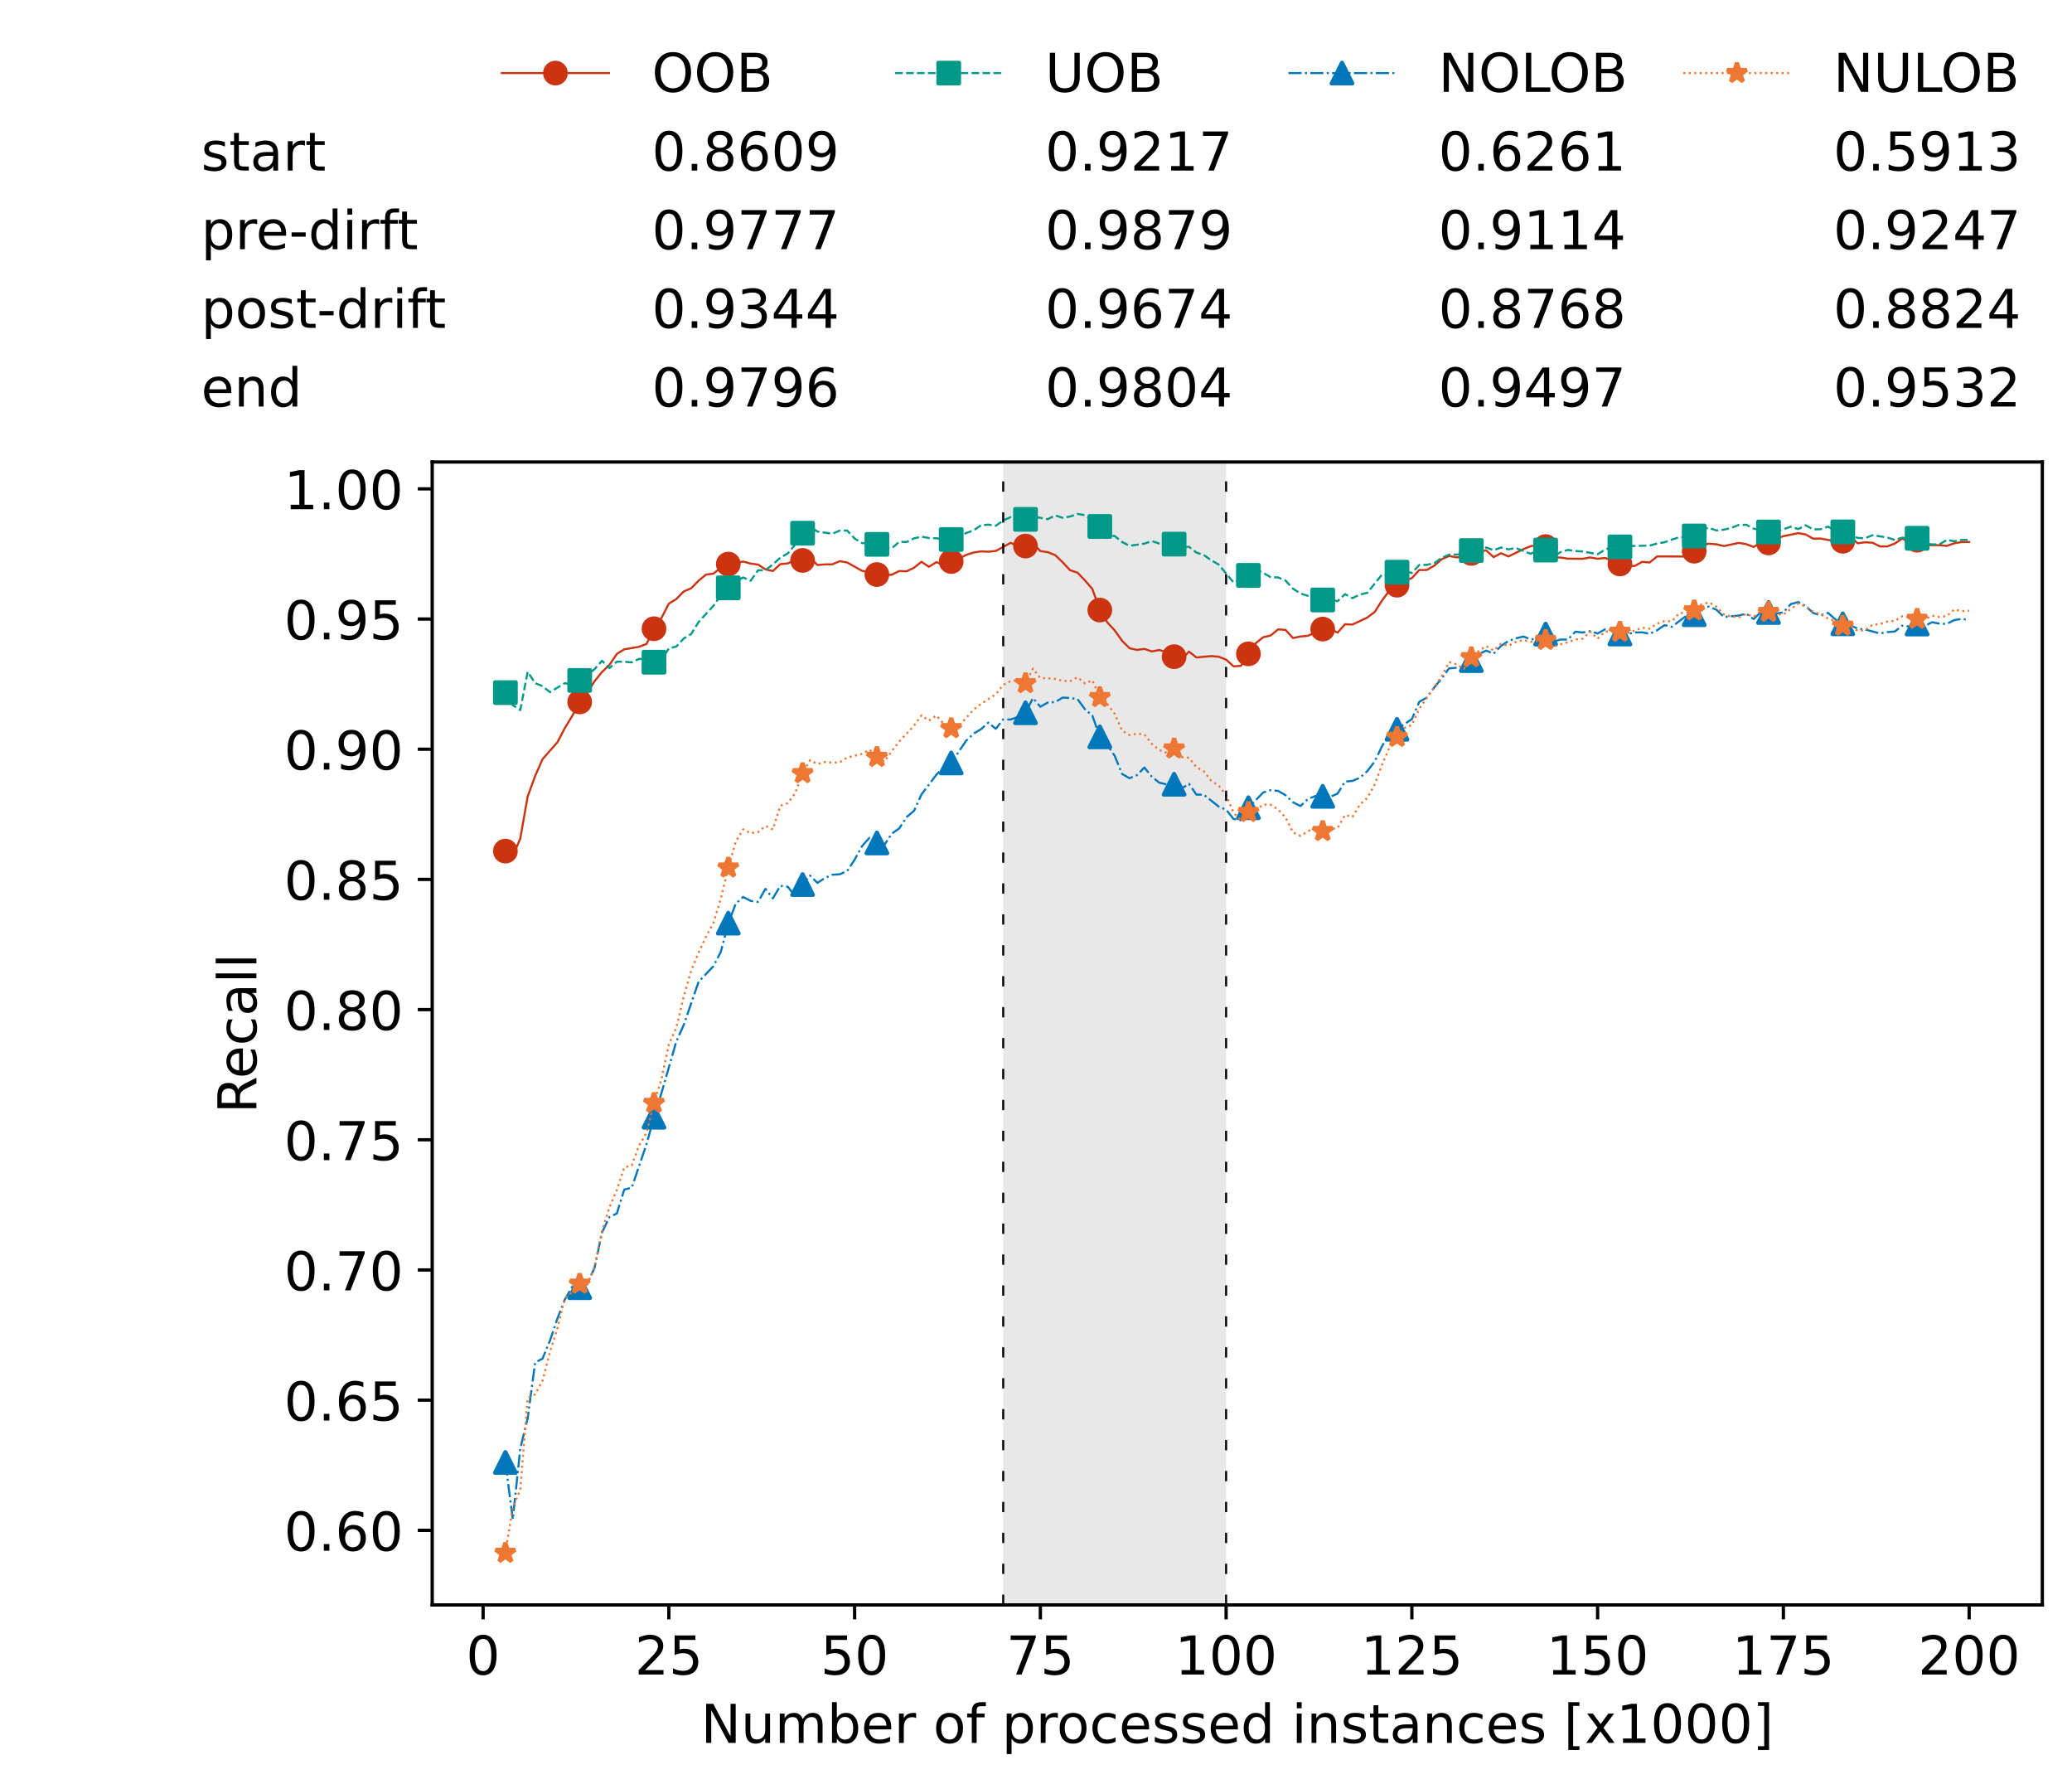 <?xml version="1.0" encoding="utf-8" standalone="no"?>
<!DOCTYPE svg PUBLIC "-//W3C//DTD SVG 1.1//EN"
  "http://www.w3.org/Graphics/SVG/1.1/DTD/svg11.dtd">
<!-- Created with matplotlib (https://matplotlib.org/) -->
<svg height="432.615pt" version="1.1" viewBox="0 0 502.65 432.615" width="502.65pt" xmlns="http://www.w3.org/2000/svg" xmlns:xlink="http://www.w3.org/1999/xlink">
 <defs>
  <style type="text/css">*{stroke-linecap:butt;stroke-linejoin:round;}</style>
 </defs>
 <g id="figure_1">
  <g id="patch_1">
   <path d="M 0 432.615 
L 502.65 432.615 
L 502.65 0 
L 0 0 
z
" style="fill:#ffffff;"/>
  </g>
  <g id="axes_1">
   <g id="patch_2">
    <path d="M 104.85 389.252 
L 495.45 389.252 
L 495.45 112.052 
L 104.85 112.052 
z
" style="fill:#ffffff;"/>
   </g>
   <g id="patch_3">
    <path clip-path="url(#p3f19b5d747)" d="M 297.446 389.252 
L 297.446 112.052 
L 243.372 112.052 
L 243.372 389.252 
z
" style="fill:#d3d3d3;opacity:0.5;"/>
   </g>
   <g id="matplotlib.axis_1">
    <g id="xtick_1">
     <g id="line2d_1">
      <defs>
       <path d="M 0 0 
L 0 3.5 
" id="mf4560fe6cd" style="stroke:#000000;stroke-width:0.8;"/>
      </defs>
      <g>
       <use style="stroke:#000000;stroke-width:0.8;" x="117.197" xlink:href="#mf4560fe6cd" y="389.252"/>
      </g>
     </g>
     <g id="text_1">
      <!-- 0 -->
      <g transform="translate(113.061 406.13)scale(0.13 -0.13)">
       <defs>
        <path d="M 31.781 66.406 
Q 24.172 66.406 20.328 58.906 
Q 16.5 51.422 16.5 36.375 
Q 16.5 21.391 20.328 13.891 
Q 24.172 6.391 31.781 6.391 
Q 39.453 6.391 43.281 13.891 
Q 47.125 21.391 47.125 36.375 
Q 47.125 51.422 43.281 58.906 
Q 39.453 66.406 31.781 66.406 
z
M 31.781 74.219 
Q 44.047 74.219 50.516 64.516 
Q 56.984 54.828 56.984 36.375 
Q 56.984 17.969 50.516 8.266 
Q 44.047 -1.422 31.781 -1.422 
Q 19.531 -1.422 13.062 8.266 
Q 6.594 17.969 6.594 36.375 
Q 6.594 54.828 13.062 64.516 
Q 19.531 74.219 31.781 74.219 
z
" id="DejaVuSans-48"/>
       </defs>
       <use xlink:href="#DejaVuSans-48"/>
      </g>
     </g>
    </g>
    <g id="xtick_2">
     <g id="line2d_2">
      <g>
       <use style="stroke:#000000;stroke-width:0.8;" x="162.259" xlink:href="#mf4560fe6cd" y="389.252"/>
      </g>
     </g>
     <g id="text_2">
      <!-- 25 -->
      <g transform="translate(153.988 406.13)scale(0.13 -0.13)">
       <defs>
        <path d="M 19.188 8.297 
L 53.609 8.297 
L 53.609 0 
L 7.328 0 
L 7.328 8.297 
Q 12.938 14.109 22.625 23.891 
Q 32.328 33.688 34.812 36.531 
Q 39.547 41.844 41.422 45.531 
Q 43.312 49.219 43.312 52.781 
Q 43.312 58.594 39.234 62.25 
Q 35.156 65.922 28.609 65.922 
Q 23.969 65.922 18.812 64.312 
Q 13.672 62.703 7.812 59.422 
L 7.812 69.391 
Q 13.766 71.781 18.938 73 
Q 24.125 74.219 28.422 74.219 
Q 39.75 74.219 46.484 68.547 
Q 53.219 62.891 53.219 53.422 
Q 53.219 48.922 51.531 44.891 
Q 49.859 40.875 45.406 35.406 
Q 44.188 33.984 37.641 27.219 
Q 31.109 20.453 19.188 8.297 
z
" id="DejaVuSans-50"/>
        <path d="M 10.797 72.906 
L 49.516 72.906 
L 49.516 64.594 
L 19.828 64.594 
L 19.828 46.734 
Q 21.969 47.469 24.109 47.828 
Q 26.266 48.188 28.422 48.188 
Q 40.625 48.188 47.75 41.5 
Q 54.891 34.812 54.891 23.391 
Q 54.891 11.625 47.562 5.094 
Q 40.234 -1.422 26.906 -1.422 
Q 22.312 -1.422 17.547 -0.641 
Q 12.797 0.141 7.719 1.703 
L 7.719 11.625 
Q 12.109 9.234 16.797 8.062 
Q 21.484 6.891 26.703 6.891 
Q 35.156 6.891 40.078 11.328 
Q 45.016 15.766 45.016 23.391 
Q 45.016 31 40.078 35.438 
Q 35.156 39.891 26.703 39.891 
Q 22.75 39.891 18.812 39.016 
Q 14.891 38.141 10.797 36.281 
z
" id="DejaVuSans-53"/>
       </defs>
       <use xlink:href="#DejaVuSans-50"/>
       <use x="63.623" xlink:href="#DejaVuSans-53"/>
      </g>
     </g>
    </g>
    <g id="xtick_3">
     <g id="line2d_3">
      <g>
       <use style="stroke:#000000;stroke-width:0.8;" x="207.322" xlink:href="#mf4560fe6cd" y="389.252"/>
      </g>
     </g>
     <g id="text_3">
      <!-- 50 -->
      <g transform="translate(199.05 406.13)scale(0.13 -0.13)">
       <use xlink:href="#DejaVuSans-53"/>
       <use x="63.623" xlink:href="#DejaVuSans-48"/>
      </g>
     </g>
    </g>
    <g id="xtick_4">
     <g id="line2d_4">
      <g>
       <use style="stroke:#000000;stroke-width:0.8;" x="252.384" xlink:href="#mf4560fe6cd" y="389.252"/>
      </g>
     </g>
     <g id="text_4">
      <!-- 75 -->
      <g transform="translate(244.113 406.13)scale(0.13 -0.13)">
       <defs>
        <path d="M 8.203 72.906 
L 55.078 72.906 
L 55.078 68.703 
L 28.609 0 
L 18.312 0 
L 43.219 64.594 
L 8.203 64.594 
z
" id="DejaVuSans-55"/>
       </defs>
       <use xlink:href="#DejaVuSans-55"/>
       <use x="63.623" xlink:href="#DejaVuSans-53"/>
      </g>
     </g>
    </g>
    <g id="xtick_5">
     <g id="line2d_5">
      <g>
       <use style="stroke:#000000;stroke-width:0.8;" x="297.446" xlink:href="#mf4560fe6cd" y="389.252"/>
      </g>
     </g>
     <g id="text_5">
      <!-- 100 -->
      <g transform="translate(285.039 406.13)scale(0.13 -0.13)">
       <defs>
        <path d="M 12.406 8.297 
L 28.516 8.297 
L 28.516 63.922 
L 10.984 60.406 
L 10.984 69.391 
L 28.422 72.906 
L 38.281 72.906 
L 38.281 8.297 
L 54.391 8.297 
L 54.391 0 
L 12.406 0 
z
" id="DejaVuSans-49"/>
       </defs>
       <use xlink:href="#DejaVuSans-49"/>
       <use x="63.623" xlink:href="#DejaVuSans-48"/>
       <use x="127.246" xlink:href="#DejaVuSans-48"/>
      </g>
     </g>
    </g>
    <g id="xtick_6">
     <g id="line2d_6">
      <g>
       <use style="stroke:#000000;stroke-width:0.8;" x="342.509" xlink:href="#mf4560fe6cd" y="389.252"/>
      </g>
     </g>
     <g id="text_6">
      <!-- 125 -->
      <g transform="translate(330.102 406.13)scale(0.13 -0.13)">
       <use xlink:href="#DejaVuSans-49"/>
       <use x="63.623" xlink:href="#DejaVuSans-50"/>
       <use x="127.246" xlink:href="#DejaVuSans-53"/>
      </g>
     </g>
    </g>
    <g id="xtick_7">
     <g id="line2d_7">
      <g>
       <use style="stroke:#000000;stroke-width:0.8;" x="387.571" xlink:href="#mf4560fe6cd" y="389.252"/>
      </g>
     </g>
     <g id="text_7">
      <!-- 150 -->
      <g transform="translate(375.164 406.13)scale(0.13 -0.13)">
       <use xlink:href="#DejaVuSans-49"/>
       <use x="63.623" xlink:href="#DejaVuSans-53"/>
       <use x="127.246" xlink:href="#DejaVuSans-48"/>
      </g>
     </g>
    </g>
    <g id="xtick_8">
     <g id="line2d_8">
      <g>
       <use style="stroke:#000000;stroke-width:0.8;" x="432.633" xlink:href="#mf4560fe6cd" y="389.252"/>
      </g>
     </g>
     <g id="text_8">
      <!-- 175 -->
      <g transform="translate(420.226 406.13)scale(0.13 -0.13)">
       <use xlink:href="#DejaVuSans-49"/>
       <use x="63.623" xlink:href="#DejaVuSans-55"/>
       <use x="127.246" xlink:href="#DejaVuSans-53"/>
      </g>
     </g>
    </g>
    <g id="xtick_9">
     <g id="line2d_9">
      <g>
       <use style="stroke:#000000;stroke-width:0.8;" x="477.695" xlink:href="#mf4560fe6cd" y="389.252"/>
      </g>
     </g>
     <g id="text_9">
      <!-- 200 -->
      <g transform="translate(465.289 406.13)scale(0.13 -0.13)">
       <use xlink:href="#DejaVuSans-50"/>
       <use x="63.623" xlink:href="#DejaVuSans-48"/>
       <use x="127.246" xlink:href="#DejaVuSans-48"/>
      </g>
     </g>
    </g>
    <g id="text_10">
     <!-- Number of processed instances [x1000] -->
     <g transform="translate(170.025 422.711)scale(0.13 -0.13)">
      <defs>
       <path d="M 9.812 72.906 
L 23.094 72.906 
L 55.422 11.922 
L 55.422 72.906 
L 64.984 72.906 
L 64.984 0 
L 51.703 0 
L 19.391 60.984 
L 19.391 0 
L 9.812 0 
z
" id="DejaVuSans-78"/>
       <path d="M 8.5 21.578 
L 8.5 54.688 
L 17.484 54.688 
L 17.484 21.922 
Q 17.484 14.156 20.5 10.266 
Q 23.531 6.391 29.594 6.391 
Q 36.859 6.391 41.078 11.031 
Q 45.312 15.672 45.312 23.688 
L 45.312 54.688 
L 54.297 54.688 
L 54.297 0 
L 45.312 0 
L 45.312 8.406 
Q 42.047 3.422 37.719 1 
Q 33.406 -1.422 27.688 -1.422 
Q 18.266 -1.422 13.375 4.438 
Q 8.5 10.297 8.5 21.578 
z
M 31.109 56 
z
" id="DejaVuSans-117"/>
       <path d="M 52 44.188 
Q 55.375 50.25 60.062 53.125 
Q 64.75 56 71.094 56 
Q 79.641 56 84.281 50.016 
Q 88.922 44.047 88.922 33.016 
L 88.922 0 
L 79.891 0 
L 79.891 32.719 
Q 79.891 40.578 77.094 44.375 
Q 74.312 48.188 68.609 48.188 
Q 61.625 48.188 57.562 43.547 
Q 53.516 38.922 53.516 30.906 
L 53.516 0 
L 44.484 0 
L 44.484 32.719 
Q 44.484 40.625 41.703 44.406 
Q 38.922 48.188 33.109 48.188 
Q 26.219 48.188 22.156 43.531 
Q 18.109 38.875 18.109 30.906 
L 18.109 0 
L 9.078 0 
L 9.078 54.688 
L 18.109 54.688 
L 18.109 46.188 
Q 21.188 51.219 25.484 53.609 
Q 29.781 56 35.688 56 
Q 41.656 56 45.828 52.969 
Q 50 49.953 52 44.188 
z
" id="DejaVuSans-109"/>
       <path d="M 48.688 27.297 
Q 48.688 37.203 44.609 42.844 
Q 40.531 48.484 33.406 48.484 
Q 26.266 48.484 22.188 42.844 
Q 18.109 37.203 18.109 27.297 
Q 18.109 17.391 22.188 11.75 
Q 26.266 6.109 33.406 6.109 
Q 40.531 6.109 44.609 11.75 
Q 48.688 17.391 48.688 27.297 
z
M 18.109 46.391 
Q 20.953 51.266 25.266 53.625 
Q 29.594 56 35.594 56 
Q 45.562 56 51.781 48.094 
Q 58.016 40.188 58.016 27.297 
Q 58.016 14.406 51.781 6.484 
Q 45.562 -1.422 35.594 -1.422 
Q 29.594 -1.422 25.266 0.953 
Q 20.953 3.328 18.109 8.203 
L 18.109 0 
L 9.078 0 
L 9.078 75.984 
L 18.109 75.984 
z
" id="DejaVuSans-98"/>
       <path d="M 56.203 29.594 
L 56.203 25.203 
L 14.891 25.203 
Q 15.484 15.922 20.484 11.062 
Q 25.484 6.203 34.422 6.203 
Q 39.594 6.203 44.453 7.469 
Q 49.312 8.734 54.109 11.281 
L 54.109 2.781 
Q 49.266 0.734 44.188 -0.344 
Q 39.109 -1.422 33.891 -1.422 
Q 20.797 -1.422 13.156 6.188 
Q 5.516 13.812 5.516 26.812 
Q 5.516 40.234 12.766 48.109 
Q 20.016 56 32.328 56 
Q 43.359 56 49.781 48.891 
Q 56.203 41.797 56.203 29.594 
z
M 47.219 32.234 
Q 47.125 39.594 43.094 43.984 
Q 39.062 48.391 32.422 48.391 
Q 24.906 48.391 20.391 44.141 
Q 15.875 39.891 15.188 32.172 
z
" id="DejaVuSans-101"/>
       <path d="M 41.109 46.297 
Q 39.594 47.172 37.812 47.578 
Q 36.031 48 33.891 48 
Q 26.266 48 22.188 43.047 
Q 18.109 38.094 18.109 28.812 
L 18.109 0 
L 9.078 0 
L 9.078 54.688 
L 18.109 54.688 
L 18.109 46.188 
Q 20.953 51.172 25.484 53.578 
Q 30.031 56 36.531 56 
Q 37.453 56 38.578 55.875 
Q 39.703 55.766 41.062 55.516 
z
" id="DejaVuSans-114"/>
       <path id="DejaVuSans-32"/>
       <path d="M 30.609 48.391 
Q 23.391 48.391 19.188 42.75 
Q 14.984 37.109 14.984 27.297 
Q 14.984 17.484 19.156 11.844 
Q 23.344 6.203 30.609 6.203 
Q 37.797 6.203 41.984 11.859 
Q 46.188 17.531 46.188 27.297 
Q 46.188 37.016 41.984 42.703 
Q 37.797 48.391 30.609 48.391 
z
M 30.609 56 
Q 42.328 56 49.016 48.375 
Q 55.719 40.766 55.719 27.297 
Q 55.719 13.875 49.016 6.219 
Q 42.328 -1.422 30.609 -1.422 
Q 18.844 -1.422 12.172 6.219 
Q 5.516 13.875 5.516 27.297 
Q 5.516 40.766 12.172 48.375 
Q 18.844 56 30.609 56 
z
" id="DejaVuSans-111"/>
       <path d="M 37.109 75.984 
L 37.109 68.5 
L 28.516 68.5 
Q 23.688 68.5 21.797 66.547 
Q 19.922 64.594 19.922 59.516 
L 19.922 54.688 
L 34.719 54.688 
L 34.719 47.703 
L 19.922 47.703 
L 19.922 0 
L 10.891 0 
L 10.891 47.703 
L 2.297 47.703 
L 2.297 54.688 
L 10.891 54.688 
L 10.891 58.5 
Q 10.891 67.625 15.141 71.797 
Q 19.391 75.984 28.609 75.984 
z
" id="DejaVuSans-102"/>
       <path d="M 18.109 8.203 
L 18.109 -20.797 
L 9.078 -20.797 
L 9.078 54.688 
L 18.109 54.688 
L 18.109 46.391 
Q 20.953 51.266 25.266 53.625 
Q 29.594 56 35.594 56 
Q 45.562 56 51.781 48.094 
Q 58.016 40.188 58.016 27.297 
Q 58.016 14.406 51.781 6.484 
Q 45.562 -1.422 35.594 -1.422 
Q 29.594 -1.422 25.266 0.953 
Q 20.953 3.328 18.109 8.203 
z
M 48.688 27.297 
Q 48.688 37.203 44.609 42.844 
Q 40.531 48.484 33.406 48.484 
Q 26.266 48.484 22.188 42.844 
Q 18.109 37.203 18.109 27.297 
Q 18.109 17.391 22.188 11.75 
Q 26.266 6.109 33.406 6.109 
Q 40.531 6.109 44.609 11.75 
Q 48.688 17.391 48.688 27.297 
z
" id="DejaVuSans-112"/>
       <path d="M 48.781 52.594 
L 48.781 44.188 
Q 44.969 46.297 41.141 47.344 
Q 37.312 48.391 33.406 48.391 
Q 24.656 48.391 19.812 42.844 
Q 14.984 37.312 14.984 27.297 
Q 14.984 17.281 19.812 11.734 
Q 24.656 6.203 33.406 6.203 
Q 37.312 6.203 41.141 7.25 
Q 44.969 8.297 48.781 10.406 
L 48.781 2.094 
Q 45.016 0.344 40.984 -0.531 
Q 36.969 -1.422 32.422 -1.422 
Q 20.062 -1.422 12.781 6.344 
Q 5.516 14.109 5.516 27.297 
Q 5.516 40.672 12.859 48.328 
Q 20.219 56 33.016 56 
Q 37.156 56 41.109 55.141 
Q 45.062 54.297 48.781 52.594 
z
" id="DejaVuSans-99"/>
       <path d="M 44.281 53.078 
L 44.281 44.578 
Q 40.484 46.531 36.375 47.5 
Q 32.281 48.484 27.875 48.484 
Q 21.188 48.484 17.844 46.438 
Q 14.5 44.391 14.5 40.281 
Q 14.5 37.156 16.891 35.375 
Q 19.281 33.594 26.516 31.984 
L 29.594 31.297 
Q 39.156 29.25 43.188 25.516 
Q 47.219 21.781 47.219 15.094 
Q 47.219 7.469 41.188 3.016 
Q 35.156 -1.422 24.609 -1.422 
Q 20.219 -1.422 15.453 -0.562 
Q 10.688 0.297 5.422 2 
L 5.422 11.281 
Q 10.406 8.688 15.234 7.391 
Q 20.062 6.109 24.812 6.109 
Q 31.156 6.109 34.562 8.281 
Q 37.984 10.453 37.984 14.406 
Q 37.984 18.062 35.516 20.016 
Q 33.062 21.969 24.703 23.781 
L 21.578 24.516 
Q 13.234 26.266 9.516 29.906 
Q 5.812 33.547 5.812 39.891 
Q 5.812 47.609 11.281 51.797 
Q 16.75 56 26.812 56 
Q 31.781 56 36.172 55.266 
Q 40.578 54.547 44.281 53.078 
z
" id="DejaVuSans-115"/>
       <path d="M 45.406 46.391 
L 45.406 75.984 
L 54.391 75.984 
L 54.391 0 
L 45.406 0 
L 45.406 8.203 
Q 42.578 3.328 38.25 0.953 
Q 33.938 -1.422 27.875 -1.422 
Q 17.969 -1.422 11.734 6.484 
Q 5.516 14.406 5.516 27.297 
Q 5.516 40.188 11.734 48.094 
Q 17.969 56 27.875 56 
Q 33.938 56 38.25 53.625 
Q 42.578 51.266 45.406 46.391 
z
M 14.797 27.297 
Q 14.797 17.391 18.875 11.75 
Q 22.953 6.109 30.078 6.109 
Q 37.203 6.109 41.297 11.75 
Q 45.406 17.391 45.406 27.297 
Q 45.406 37.203 41.297 42.844 
Q 37.203 48.484 30.078 48.484 
Q 22.953 48.484 18.875 42.844 
Q 14.797 37.203 14.797 27.297 
z
" id="DejaVuSans-100"/>
       <path d="M 9.422 54.688 
L 18.406 54.688 
L 18.406 0 
L 9.422 0 
z
M 9.422 75.984 
L 18.406 75.984 
L 18.406 64.594 
L 9.422 64.594 
z
" id="DejaVuSans-105"/>
       <path d="M 54.891 33.016 
L 54.891 0 
L 45.906 0 
L 45.906 32.719 
Q 45.906 40.484 42.875 44.328 
Q 39.844 48.188 33.797 48.188 
Q 26.516 48.188 22.312 43.547 
Q 18.109 38.922 18.109 30.906 
L 18.109 0 
L 9.078 0 
L 9.078 54.688 
L 18.109 54.688 
L 18.109 46.188 
Q 21.344 51.125 25.703 53.562 
Q 30.078 56 35.797 56 
Q 45.219 56 50.047 50.172 
Q 54.891 44.344 54.891 33.016 
z
" id="DejaVuSans-110"/>
       <path d="M 18.312 70.219 
L 18.312 54.688 
L 36.812 54.688 
L 36.812 47.703 
L 18.312 47.703 
L 18.312 18.016 
Q 18.312 11.328 20.141 9.422 
Q 21.969 7.516 27.594 7.516 
L 36.812 7.516 
L 36.812 0 
L 27.594 0 
Q 17.188 0 13.234 3.875 
Q 9.281 7.766 9.281 18.016 
L 9.281 47.703 
L 2.688 47.703 
L 2.688 54.688 
L 9.281 54.688 
L 9.281 70.219 
z
" id="DejaVuSans-116"/>
       <path d="M 34.281 27.484 
Q 23.391 27.484 19.188 25 
Q 14.984 22.516 14.984 16.5 
Q 14.984 11.719 18.141 8.906 
Q 21.297 6.109 26.703 6.109 
Q 34.188 6.109 38.703 11.406 
Q 43.219 16.703 43.219 25.484 
L 43.219 27.484 
z
M 52.203 31.203 
L 52.203 0 
L 43.219 0 
L 43.219 8.297 
Q 40.141 3.328 35.547 0.953 
Q 30.953 -1.422 24.312 -1.422 
Q 15.922 -1.422 10.953 3.297 
Q 6 8.016 6 15.922 
Q 6 25.141 12.172 29.828 
Q 18.359 34.516 30.609 34.516 
L 43.219 34.516 
L 43.219 35.406 
Q 43.219 41.609 39.141 45 
Q 35.062 48.391 27.688 48.391 
Q 23 48.391 18.547 47.266 
Q 14.109 46.141 10.016 43.891 
L 10.016 52.203 
Q 14.938 54.109 19.578 55.047 
Q 24.219 56 28.609 56 
Q 40.484 56 46.344 49.844 
Q 52.203 43.703 52.203 31.203 
z
" id="DejaVuSans-97"/>
       <path d="M 8.594 75.984 
L 29.297 75.984 
L 29.297 69 
L 17.578 69 
L 17.578 -6.203 
L 29.297 -6.203 
L 29.297 -13.188 
L 8.594 -13.188 
z
" id="DejaVuSans-91"/>
       <path d="M 54.891 54.688 
L 35.109 28.078 
L 55.906 0 
L 45.312 0 
L 29.391 21.484 
L 13.484 0 
L 2.875 0 
L 24.125 28.609 
L 4.688 54.688 
L 15.281 54.688 
L 29.781 35.203 
L 44.281 54.688 
z
" id="DejaVuSans-120"/>
       <path d="M 30.422 75.984 
L 30.422 -13.188 
L 9.719 -13.188 
L 9.719 -6.203 
L 21.391 -6.203 
L 21.391 69 
L 9.719 69 
L 9.719 75.984 
z
" id="DejaVuSans-93"/>
      </defs>
      <use xlink:href="#DejaVuSans-78"/>
      <use x="74.805" xlink:href="#DejaVuSans-117"/>
      <use x="138.184" xlink:href="#DejaVuSans-109"/>
      <use x="235.596" xlink:href="#DejaVuSans-98"/>
      <use x="299.072" xlink:href="#DejaVuSans-101"/>
      <use x="360.596" xlink:href="#DejaVuSans-114"/>
      <use x="401.709" xlink:href="#DejaVuSans-32"/>
      <use x="433.496" xlink:href="#DejaVuSans-111"/>
      <use x="494.678" xlink:href="#DejaVuSans-102"/>
      <use x="529.883" xlink:href="#DejaVuSans-32"/>
      <use x="561.67" xlink:href="#DejaVuSans-112"/>
      <use x="625.146" xlink:href="#DejaVuSans-114"/>
      <use x="664.01" xlink:href="#DejaVuSans-111"/>
      <use x="725.191" xlink:href="#DejaVuSans-99"/>
      <use x="780.172" xlink:href="#DejaVuSans-101"/>
      <use x="841.695" xlink:href="#DejaVuSans-115"/>
      <use x="893.795" xlink:href="#DejaVuSans-115"/>
      <use x="945.895" xlink:href="#DejaVuSans-101"/>
      <use x="1007.418" xlink:href="#DejaVuSans-100"/>
      <use x="1070.895" xlink:href="#DejaVuSans-32"/>
      <use x="1102.682" xlink:href="#DejaVuSans-105"/>
      <use x="1130.465" xlink:href="#DejaVuSans-110"/>
      <use x="1193.844" xlink:href="#DejaVuSans-115"/>
      <use x="1245.943" xlink:href="#DejaVuSans-116"/>
      <use x="1285.152" xlink:href="#DejaVuSans-97"/>
      <use x="1346.432" xlink:href="#DejaVuSans-110"/>
      <use x="1409.811" xlink:href="#DejaVuSans-99"/>
      <use x="1464.791" xlink:href="#DejaVuSans-101"/>
      <use x="1526.314" xlink:href="#DejaVuSans-115"/>
      <use x="1578.414" xlink:href="#DejaVuSans-32"/>
      <use x="1610.201" xlink:href="#DejaVuSans-91"/>
      <use x="1649.215" xlink:href="#DejaVuSans-120"/>
      <use x="1708.395" xlink:href="#DejaVuSans-49"/>
      <use x="1772.018" xlink:href="#DejaVuSans-48"/>
      <use x="1835.641" xlink:href="#DejaVuSans-48"/>
      <use x="1899.264" xlink:href="#DejaVuSans-48"/>
      <use x="1962.887" xlink:href="#DejaVuSans-93"/>
     </g>
    </g>
   </g>
   <g id="matplotlib.axis_2">
    <g id="ytick_1">
     <g id="line2d_10">
      <defs>
       <path d="M 0 0 
L -3.5 0 
" id="mdb267b8adc" style="stroke:#000000;stroke-width:0.8;"/>
      </defs>
      <g>
       <use style="stroke:#000000;stroke-width:0.8;" x="104.85" xlink:href="#mdb267b8adc" y="371.161"/>
      </g>
     </g>
     <g id="text_11">
      <!-- 0.60 -->
      <g transform="translate(68.905 376.1)scale(0.13 -0.13)">
       <defs>
        <path d="M 10.688 12.406 
L 21 12.406 
L 21 0 
L 10.688 0 
z
" id="DejaVuSans-46"/>
        <path d="M 33.016 40.375 
Q 26.375 40.375 22.484 35.828 
Q 18.609 31.297 18.609 23.391 
Q 18.609 15.531 22.484 10.953 
Q 26.375 6.391 33.016 6.391 
Q 39.656 6.391 43.531 10.953 
Q 47.406 15.531 47.406 23.391 
Q 47.406 31.297 43.531 35.828 
Q 39.656 40.375 33.016 40.375 
z
M 52.594 71.297 
L 52.594 62.312 
Q 48.875 64.062 45.094 64.984 
Q 41.312 65.922 37.594 65.922 
Q 27.828 65.922 22.672 59.328 
Q 17.531 52.734 16.797 39.406 
Q 19.672 43.656 24.016 45.922 
Q 28.375 48.188 33.594 48.188 
Q 44.578 48.188 50.953 41.516 
Q 57.328 34.859 57.328 23.391 
Q 57.328 12.156 50.688 5.359 
Q 44.047 -1.422 33.016 -1.422 
Q 20.359 -1.422 13.672 8.266 
Q 6.984 17.969 6.984 36.375 
Q 6.984 53.656 15.188 63.938 
Q 23.391 74.219 37.203 74.219 
Q 40.922 74.219 44.703 73.484 
Q 48.484 72.75 52.594 71.297 
z
" id="DejaVuSans-54"/>
       </defs>
       <use xlink:href="#DejaVuSans-48"/>
       <use x="63.623" xlink:href="#DejaVuSans-46"/>
       <use x="95.41" xlink:href="#DejaVuSans-54"/>
       <use x="159.033" xlink:href="#DejaVuSans-48"/>
      </g>
     </g>
    </g>
    <g id="ytick_2">
     <g id="line2d_11">
      <g>
       <use style="stroke:#000000;stroke-width:0.8;" x="104.85" xlink:href="#mdb267b8adc" y="339.586"/>
      </g>
     </g>
     <g id="text_12">
      <!-- 0.65 -->
      <g transform="translate(68.905 344.525)scale(0.13 -0.13)">
       <use xlink:href="#DejaVuSans-48"/>
       <use x="63.623" xlink:href="#DejaVuSans-46"/>
       <use x="95.41" xlink:href="#DejaVuSans-54"/>
       <use x="159.033" xlink:href="#DejaVuSans-53"/>
      </g>
     </g>
    </g>
    <g id="ytick_3">
     <g id="line2d_12">
      <g>
       <use style="stroke:#000000;stroke-width:0.8;" x="104.85" xlink:href="#mdb267b8adc" y="308.011"/>
      </g>
     </g>
     <g id="text_13">
      <!-- 0.70 -->
      <g transform="translate(68.905 312.95)scale(0.13 -0.13)">
       <use xlink:href="#DejaVuSans-48"/>
       <use x="63.623" xlink:href="#DejaVuSans-46"/>
       <use x="95.41" xlink:href="#DejaVuSans-55"/>
       <use x="159.033" xlink:href="#DejaVuSans-48"/>
      </g>
     </g>
    </g>
    <g id="ytick_4">
     <g id="line2d_13">
      <g>
       <use style="stroke:#000000;stroke-width:0.8;" x="104.85" xlink:href="#mdb267b8adc" y="276.437"/>
      </g>
     </g>
     <g id="text_14">
      <!-- 0.75 -->
      <g transform="translate(68.905 281.376)scale(0.13 -0.13)">
       <use xlink:href="#DejaVuSans-48"/>
       <use x="63.623" xlink:href="#DejaVuSans-46"/>
       <use x="95.41" xlink:href="#DejaVuSans-55"/>
       <use x="159.033" xlink:href="#DejaVuSans-53"/>
      </g>
     </g>
    </g>
    <g id="ytick_5">
     <g id="line2d_14">
      <g>
       <use style="stroke:#000000;stroke-width:0.8;" x="104.85" xlink:href="#mdb267b8adc" y="244.862"/>
      </g>
     </g>
     <g id="text_15">
      <!-- 0.80 -->
      <g transform="translate(68.905 249.801)scale(0.13 -0.13)">
       <defs>
        <path d="M 31.781 34.625 
Q 24.75 34.625 20.719 30.859 
Q 16.703 27.094 16.703 20.516 
Q 16.703 13.922 20.719 10.156 
Q 24.75 6.391 31.781 6.391 
Q 38.812 6.391 42.859 10.172 
Q 46.922 13.969 46.922 20.516 
Q 46.922 27.094 42.891 30.859 
Q 38.875 34.625 31.781 34.625 
z
M 21.922 38.812 
Q 15.578 40.375 12.031 44.719 
Q 8.5 49.078 8.5 55.328 
Q 8.5 64.062 14.719 69.141 
Q 20.953 74.219 31.781 74.219 
Q 42.672 74.219 48.875 69.141 
Q 55.078 64.062 55.078 55.328 
Q 55.078 49.078 51.531 44.719 
Q 48 40.375 41.703 38.812 
Q 48.828 37.156 52.797 32.312 
Q 56.781 27.484 56.781 20.516 
Q 56.781 9.906 50.312 4.234 
Q 43.844 -1.422 31.781 -1.422 
Q 19.734 -1.422 13.25 4.234 
Q 6.781 9.906 6.781 20.516 
Q 6.781 27.484 10.781 32.312 
Q 14.797 37.156 21.922 38.812 
z
M 18.312 54.391 
Q 18.312 48.734 21.844 45.562 
Q 25.391 42.391 31.781 42.391 
Q 38.141 42.391 41.719 45.562 
Q 45.312 48.734 45.312 54.391 
Q 45.312 60.062 41.719 63.234 
Q 38.141 66.406 31.781 66.406 
Q 25.391 66.406 21.844 63.234 
Q 18.312 60.062 18.312 54.391 
z
" id="DejaVuSans-56"/>
       </defs>
       <use xlink:href="#DejaVuSans-48"/>
       <use x="63.623" xlink:href="#DejaVuSans-46"/>
       <use x="95.41" xlink:href="#DejaVuSans-56"/>
       <use x="159.033" xlink:href="#DejaVuSans-48"/>
      </g>
     </g>
    </g>
    <g id="ytick_6">
     <g id="line2d_15">
      <g>
       <use style="stroke:#000000;stroke-width:0.8;" x="104.85" xlink:href="#mdb267b8adc" y="213.288"/>
      </g>
     </g>
     <g id="text_16">
      <!-- 0.85 -->
      <g transform="translate(68.905 218.227)scale(0.13 -0.13)">
       <use xlink:href="#DejaVuSans-48"/>
       <use x="63.623" xlink:href="#DejaVuSans-46"/>
       <use x="95.41" xlink:href="#DejaVuSans-56"/>
       <use x="159.033" xlink:href="#DejaVuSans-53"/>
      </g>
     </g>
    </g>
    <g id="ytick_7">
     <g id="line2d_16">
      <g>
       <use style="stroke:#000000;stroke-width:0.8;" x="104.85" xlink:href="#mdb267b8adc" y="181.713"/>
      </g>
     </g>
     <g id="text_17">
      <!-- 0.90 -->
      <g transform="translate(68.905 186.652)scale(0.13 -0.13)">
       <defs>
        <path d="M 10.984 1.516 
L 10.984 10.5 
Q 14.703 8.734 18.5 7.812 
Q 22.312 6.891 25.984 6.891 
Q 35.75 6.891 40.891 13.453 
Q 46.047 20.016 46.781 33.406 
Q 43.953 29.203 39.594 26.953 
Q 35.25 24.703 29.984 24.703 
Q 19.047 24.703 12.672 31.312 
Q 6.297 37.938 6.297 49.422 
Q 6.297 60.641 12.938 67.422 
Q 19.578 74.219 30.609 74.219 
Q 43.266 74.219 49.922 64.516 
Q 56.594 54.828 56.594 36.375 
Q 56.594 19.141 48.406 8.859 
Q 40.234 -1.422 26.422 -1.422 
Q 22.703 -1.422 18.891 -0.688 
Q 15.094 0.047 10.984 1.516 
z
M 30.609 32.422 
Q 37.25 32.422 41.125 36.953 
Q 45.016 41.5 45.016 49.422 
Q 45.016 57.281 41.125 61.844 
Q 37.25 66.406 30.609 66.406 
Q 23.969 66.406 20.094 61.844 
Q 16.219 57.281 16.219 49.422 
Q 16.219 41.5 20.094 36.953 
Q 23.969 32.422 30.609 32.422 
z
" id="DejaVuSans-57"/>
       </defs>
       <use xlink:href="#DejaVuSans-48"/>
       <use x="63.623" xlink:href="#DejaVuSans-46"/>
       <use x="95.41" xlink:href="#DejaVuSans-57"/>
       <use x="159.033" xlink:href="#DejaVuSans-48"/>
      </g>
     </g>
    </g>
    <g id="ytick_8">
     <g id="line2d_17">
      <g>
       <use style="stroke:#000000;stroke-width:0.8;" x="104.85" xlink:href="#mdb267b8adc" y="150.138"/>
      </g>
     </g>
     <g id="text_18">
      <!-- 0.95 -->
      <g transform="translate(68.905 155.077)scale(0.13 -0.13)">
       <use xlink:href="#DejaVuSans-48"/>
       <use x="63.623" xlink:href="#DejaVuSans-46"/>
       <use x="95.41" xlink:href="#DejaVuSans-57"/>
       <use x="159.033" xlink:href="#DejaVuSans-53"/>
      </g>
     </g>
    </g>
    <g id="ytick_9">
     <g id="line2d_18">
      <g>
       <use style="stroke:#000000;stroke-width:0.8;" x="104.85" xlink:href="#mdb267b8adc" y="118.564"/>
      </g>
     </g>
     <g id="text_19">
      <!-- 1.00 -->
      <g transform="translate(68.905 123.503)scale(0.13 -0.13)">
       <use xlink:href="#DejaVuSans-49"/>
       <use x="63.623" xlink:href="#DejaVuSans-46"/>
       <use x="95.41" xlink:href="#DejaVuSans-48"/>
       <use x="159.033" xlink:href="#DejaVuSans-48"/>
      </g>
     </g>
    </g>
    <g id="text_20">
     <!-- Recall -->
     <g transform="translate(62.201 270.044)rotate(-90)scale(0.13 -0.13)">
      <defs>
       <path d="M 44.391 34.188 
Q 47.562 33.109 50.562 29.594 
Q 53.562 26.078 56.594 19.922 
L 66.609 0 
L 56 0 
L 46.688 18.703 
Q 43.062 26.031 39.672 28.422 
Q 36.281 30.812 30.422 30.812 
L 19.672 30.812 
L 19.672 0 
L 9.812 0 
L 9.812 72.906 
L 32.078 72.906 
Q 44.578 72.906 50.734 67.672 
Q 56.891 62.453 56.891 51.906 
Q 56.891 45.016 53.688 40.469 
Q 50.484 35.938 44.391 34.188 
z
M 19.672 64.797 
L 19.672 38.922 
L 32.078 38.922 
Q 39.203 38.922 42.844 42.219 
Q 46.484 45.516 46.484 51.906 
Q 46.484 58.297 42.844 61.547 
Q 39.203 64.797 32.078 64.797 
z
" id="DejaVuSans-82"/>
       <path d="M 9.422 75.984 
L 18.406 75.984 
L 18.406 0 
L 9.422 0 
z
" id="DejaVuSans-108"/>
      </defs>
      <use xlink:href="#DejaVuSans-82"/>
      <use x="64.982" xlink:href="#DejaVuSans-101"/>
      <use x="126.506" xlink:href="#DejaVuSans-99"/>
      <use x="181.486" xlink:href="#DejaVuSans-97"/>
      <use x="242.766" xlink:href="#DejaVuSans-108"/>
      <use x="270.549" xlink:href="#DejaVuSans-108"/>
     </g>
    </g>
   </g>
   <g id="line2d_19"/>
   <g id="line2d_20"/>
   <g id="line2d_21"/>
   <g id="line2d_22"/>
   <g id="line2d_23"/>
   <g id="line2d_24">
    <path clip-path="url(#p3f19b5d747)" d="M 122.605 206.424 
L 124.407 207.6 
L 126.21 203.385 
L 128.012 193.162 
L 129.815 188.213 
L 131.617 184.123 
L 135.222 180.024 
L 137.024 176.577 
L 138.827 173.62 
L 140.629 170.24 
L 142.432 168.038 
L 144.234 165.224 
L 146.037 162.991 
L 147.839 161.268 
L 149.642 158.599 
L 151.444 157.482 
L 155.049 156.863 
L 156.852 156.174 
L 158.654 152.491 
L 160.457 149.894 
L 162.259 146.397 
L 164.062 145.302 
L 165.864 143.453 
L 167.667 142.684 
L 169.469 140.84 
L 171.272 139.355 
L 173.074 139.122 
L 174.877 137.7 
L 176.679 136.806 
L 180.284 136.195 
L 182.087 136.688 
L 183.889 136.929 
L 185.692 138.098 
L 187.494 138.497 
L 189.297 136.821 
L 191.099 136.655 
L 192.902 135.788 
L 194.704 135.92 
L 196.507 135.295 
L 198.309 137.039 
L 200.112 136.894 
L 201.914 136.863 
L 203.717 136.103 
L 205.519 136.421 
L 209.124 138.448 
L 210.927 138.751 
L 212.729 139.342 
L 214.532 139.449 
L 216.334 139.407 
L 218.137 138.495 
L 219.939 138.552 
L 221.742 137.695 
L 223.544 136.244 
L 225.347 137.47 
L 227.149 136.344 
L 228.952 137.026 
L 230.754 136.184 
L 232.557 135.589 
L 234.359 134.585 
L 236.162 134.009 
L 237.964 133.728 
L 239.767 133.805 
L 241.569 133.629 
L 245.174 131.652 
L 246.976 132.401 
L 248.779 132.436 
L 250.581 131.722 
L 252.384 133.657 
L 254.186 133.913 
L 255.989 134.64 
L 257.791 136.374 
L 259.594 138.3 
L 261.396 138.895 
L 263.199 140.769 
L 265.001 142.855 
L 266.804 147.958 
L 268.606 150.935 
L 270.409 152.881 
L 272.211 155.424 
L 274.014 157.217 
L 275.816 157.628 
L 277.619 157.383 
L 279.421 157.994 
L 281.224 157.651 
L 283.026 158.177 
L 284.829 159.268 
L 286.631 159.958 
L 288.434 158.029 
L 290.236 159.459 
L 293.841 159.121 
L 295.644 159.278 
L 297.446 159.982 
L 299.249 161.616 
L 301.051 161.481 
L 302.854 158.581 
L 304.656 155.974 
L 306.459 154.545 
L 308.261 154.123 
L 310.064 152.642 
L 311.866 152.777 
L 313.669 154.749 
L 315.471 154.378 
L 317.274 154.202 
L 320.879 152.572 
L 322.681 152.498 
L 324.484 153.444 
L 326.286 151.407 
L 328.089 151.479 
L 331.694 149.777 
L 333.496 148.42 
L 335.299 145.587 
L 337.101 143.215 
L 338.904 141.931 
L 340.706 140.867 
L 342.509 140.208 
L 344.311 138.247 
L 346.114 138.234 
L 347.916 137.22 
L 349.719 135.635 
L 351.521 134.851 
L 353.324 135.16 
L 355.126 135.168 
L 356.928 134.221 
L 358.731 133.776 
L 360.533 133.483 
L 362.336 135.127 
L 364.138 134.171 
L 365.941 134.958 
L 369.546 133.187 
L 371.348 132.472 
L 373.151 132.196 
L 374.953 132.565 
L 376.756 135.172 
L 378.558 135.219 
L 380.361 135.496 
L 383.966 135.527 
L 385.768 135.195 
L 387.571 135.519 
L 389.373 135.328 
L 391.176 135.99 
L 392.978 136.779 
L 394.781 137.287 
L 396.583 137.259 
L 398.386 136.265 
L 400.188 136.425 
L 401.991 134.958 
L 409.201 134.97 
L 411.003 133.681 
L 412.806 132.115 
L 414.608 131.874 
L 416.411 132.014 
L 418.213 132.431 
L 421.818 131.669 
L 423.621 131.978 
L 425.423 132.649 
L 427.226 131.594 
L 429.028 131.681 
L 430.831 130.652 
L 432.633 130.039 
L 436.238 129.3 
L 438.041 129.625 
L 439.843 130.637 
L 441.646 130.615 
L 445.251 131.273 
L 447.053 131.273 
L 448.856 130.233 
L 450.658 131.762 
L 452.461 131.523 
L 454.263 131.631 
L 456.066 132.525 
L 457.868 132.522 
L 459.671 131.819 
L 461.473 130.618 
L 463.276 131.512 
L 465.078 131.016 
L 466.881 132.23 
L 470.485 132.221 
L 472.288 132.396 
L 474.09 131.765 
L 475.893 131.468 
L 477.695 131.452 
L 477.695 131.452 
" style="fill:none;stroke:#cc3311;stroke-linecap:square;stroke-width:0.5;"/>
    <defs>
     <path d="M 0 2.5 
C 0.663 2.5 1.299 2.237 1.768 1.768 
C 2.237 1.299 2.5 0.663 2.5 0 
C 2.5 -0.663 2.237 -1.299 1.768 -1.768 
C 1.299 -2.237 0.663 -2.5 0 -2.5 
C -0.663 -2.5 -1.299 -2.237 -1.768 -1.768 
C -2.237 -1.299 -2.5 -0.663 -2.5 0 
C -2.5 0.663 -2.237 1.299 -1.768 1.768 
C -1.299 2.237 -0.663 2.5 0 2.5 
z
" id="m78cd20daa2" style="stroke:#cc3311;"/>
    </defs>
    <g clip-path="url(#p3f19b5d747)">
     <use style="fill:#cc3311;stroke:#cc3311;" x="122.605" xlink:href="#m78cd20daa2" y="206.424"/>
     <use style="fill:#cc3311;stroke:#cc3311;" x="140.629" xlink:href="#m78cd20daa2" y="170.24"/>
     <use style="fill:#cc3311;stroke:#cc3311;" x="158.654" xlink:href="#m78cd20daa2" y="152.491"/>
     <use style="fill:#cc3311;stroke:#cc3311;" x="176.679" xlink:href="#m78cd20daa2" y="136.806"/>
     <use style="fill:#cc3311;stroke:#cc3311;" x="194.704" xlink:href="#m78cd20daa2" y="135.92"/>
     <use style="fill:#cc3311;stroke:#cc3311;" x="212.729" xlink:href="#m78cd20daa2" y="139.342"/>
     <use style="fill:#cc3311;stroke:#cc3311;" x="230.754" xlink:href="#m78cd20daa2" y="136.184"/>
     <use style="fill:#cc3311;stroke:#cc3311;" x="248.779" xlink:href="#m78cd20daa2" y="132.436"/>
     <use style="fill:#cc3311;stroke:#cc3311;" x="266.804" xlink:href="#m78cd20daa2" y="147.958"/>
     <use style="fill:#cc3311;stroke:#cc3311;" x="284.829" xlink:href="#m78cd20daa2" y="159.268"/>
     <use style="fill:#cc3311;stroke:#cc3311;" x="302.854" xlink:href="#m78cd20daa2" y="158.581"/>
     <use style="fill:#cc3311;stroke:#cc3311;" x="320.879" xlink:href="#m78cd20daa2" y="152.572"/>
     <use style="fill:#cc3311;stroke:#cc3311;" x="338.904" xlink:href="#m78cd20daa2" y="141.931"/>
     <use style="fill:#cc3311;stroke:#cc3311;" x="356.928" xlink:href="#m78cd20daa2" y="134.221"/>
     <use style="fill:#cc3311;stroke:#cc3311;" x="374.953" xlink:href="#m78cd20daa2" y="132.565"/>
     <use style="fill:#cc3311;stroke:#cc3311;" x="392.978" xlink:href="#m78cd20daa2" y="136.779"/>
     <use style="fill:#cc3311;stroke:#cc3311;" x="411.003" xlink:href="#m78cd20daa2" y="133.681"/>
     <use style="fill:#cc3311;stroke:#cc3311;" x="429.028" xlink:href="#m78cd20daa2" y="131.681"/>
     <use style="fill:#cc3311;stroke:#cc3311;" x="447.053" xlink:href="#m78cd20daa2" y="131.273"/>
     <use style="fill:#cc3311;stroke:#cc3311;" x="465.078" xlink:href="#m78cd20daa2" y="131.016"/>
    </g>
   </g>
   <g id="line2d_25"/>
   <g id="line2d_26"/>
   <g id="line2d_27"/>
   <g id="line2d_28"/>
   <g id="line2d_29">
    <path clip-path="url(#p3f19b5d747)" d="M 122.605 167.985 
L 124.407 171.032 
L 126.21 172.216 
L 128.012 162.921 
L 129.815 165.683 
L 131.617 166.421 
L 133.419 167.869 
L 137.024 165.687 
L 138.827 166.095 
L 140.629 165.024 
L 142.432 163.783 
L 144.234 162.287 
L 146.037 160.264 
L 147.839 162.025 
L 149.642 160.481 
L 151.444 160.491 
L 153.247 160.646 
L 155.049 159.802 
L 156.852 159.885 
L 158.654 160.607 
L 160.457 160.064 
L 162.259 157.263 
L 164.062 156.807 
L 165.864 154.865 
L 167.667 153.773 
L 169.469 150.874 
L 173.074 146.925 
L 174.877 144.365 
L 176.679 142.578 
L 178.482 140.999 
L 180.284 140.05 
L 182.087 140.858 
L 183.889 138.33 
L 185.692 138.27 
L 187.494 136.89 
L 189.297 135.251 
L 191.099 134.241 
L 192.902 132.095 
L 194.704 129.323 
L 196.507 127.735 
L 198.309 128.915 
L 201.914 129.446 
L 203.717 128.686 
L 205.519 128.686 
L 207.322 130.599 
L 209.124 131.727 
L 210.927 131.727 
L 212.729 132.022 
L 214.532 132.732 
L 216.334 132.988 
L 218.137 131.409 
L 219.939 131.452 
L 221.742 130.575 
L 223.544 130.165 
L 225.347 130.489 
L 227.149 130.532 
L 228.952 130.879 
L 230.754 130.848 
L 232.557 130.203 
L 234.359 129.288 
L 236.162 128.651 
L 237.964 127.424 
L 239.767 127.234 
L 241.569 127.526 
L 243.372 126.232 
L 245.174 125.42 
L 246.976 125.946 
L 248.779 125.963 
L 250.581 125.254 
L 254.186 125.919 
L 255.989 124.999 
L 257.791 125.584 
L 259.594 125.268 
L 261.396 124.652 
L 263.199 124.947 
L 265.001 126.164 
L 266.804 127.687 
L 268.606 129.89 
L 270.409 130.001 
L 272.211 131.463 
L 274.014 132.373 
L 277.619 131.849 
L 279.421 131.23 
L 281.224 131.834 
L 284.829 131.97 
L 286.631 132.664 
L 288.434 132.618 
L 290.236 134.012 
L 292.039 134.613 
L 293.841 135.886 
L 295.644 136.927 
L 299.249 141.263 
L 302.854 139.553 
L 304.656 138.06 
L 306.459 138.947 
L 308.261 139.986 
L 310.064 140.042 
L 311.866 140.817 
L 313.669 142.771 
L 315.471 143.94 
L 317.274 144.506 
L 319.076 144.592 
L 320.879 145.512 
L 322.681 145.462 
L 324.484 145.802 
L 326.286 144.105 
L 328.089 145.066 
L 329.891 144.196 
L 331.694 143.78 
L 335.299 139.306 
L 337.101 139.57 
L 338.904 138.775 
L 340.706 138.398 
L 342.509 138.974 
L 344.311 137.013 
L 346.114 136.994 
L 347.916 136.586 
L 349.719 135.312 
L 351.521 134.527 
L 355.126 134.453 
L 356.928 133.523 
L 358.731 133.4 
L 360.533 132.787 
L 362.336 133.445 
L 364.138 132.802 
L 365.941 133.234 
L 367.743 132.918 
L 371.348 134.32 
L 373.151 133.391 
L 374.953 133.407 
L 376.756 135.102 
L 378.558 133.907 
L 380.361 133.368 
L 382.163 133.646 
L 383.966 133.745 
L 387.571 134.42 
L 389.373 133.304 
L 391.176 132.578 
L 392.978 132.64 
L 394.781 132.461 
L 400.188 132.326 
L 401.991 131.826 
L 403.793 131.517 
L 405.596 130.849 
L 407.398 130.307 
L 409.201 130.307 
L 411.003 129.984 
L 412.806 128.304 
L 414.608 128.022 
L 416.411 128.66 
L 418.213 128.463 
L 420.016 128.026 
L 421.818 127.306 
L 423.621 127.275 
L 425.423 128.214 
L 427.226 128.547 
L 429.028 129.029 
L 430.831 129.008 
L 434.436 127.738 
L 436.238 128.316 
L 438.041 127.397 
L 439.843 128.383 
L 441.646 128.361 
L 443.448 127.723 
L 445.251 128.68 
L 447.053 128.996 
L 450.658 130.466 
L 452.461 130.546 
L 454.263 129.801 
L 457.868 130.368 
L 459.671 130.952 
L 461.473 130.39 
L 463.276 130.671 
L 465.078 130.555 
L 466.881 131.751 
L 468.683 132.043 
L 470.485 132.043 
L 472.288 130.945 
L 474.09 131.267 
L 475.893 130.959 
L 477.695 130.943 
L 477.695 130.943 
" style="fill:none;stroke:#009988;stroke-dasharray:1.85,0.8;stroke-dashoffset:0;stroke-width:0.5;"/>
    <defs>
     <path d="M -2.5 2.5 
L 2.5 2.5 
L 2.5 -2.5 
L -2.5 -2.5 
z
" id="m258c5ec372" style="stroke:#009988;stroke-linejoin:miter;"/>
    </defs>
    <g clip-path="url(#p3f19b5d747)">
     <use style="fill:#009988;stroke:#009988;stroke-linejoin:miter;" x="122.605" xlink:href="#m258c5ec372" y="167.985"/>
     <use style="fill:#009988;stroke:#009988;stroke-linejoin:miter;" x="140.629" xlink:href="#m258c5ec372" y="165.024"/>
     <use style="fill:#009988;stroke:#009988;stroke-linejoin:miter;" x="158.654" xlink:href="#m258c5ec372" y="160.607"/>
     <use style="fill:#009988;stroke:#009988;stroke-linejoin:miter;" x="176.679" xlink:href="#m258c5ec372" y="142.578"/>
     <use style="fill:#009988;stroke:#009988;stroke-linejoin:miter;" x="194.704" xlink:href="#m258c5ec372" y="129.323"/>
     <use style="fill:#009988;stroke:#009988;stroke-linejoin:miter;" x="212.729" xlink:href="#m258c5ec372" y="132.022"/>
     <use style="fill:#009988;stroke:#009988;stroke-linejoin:miter;" x="230.754" xlink:href="#m258c5ec372" y="130.848"/>
     <use style="fill:#009988;stroke:#009988;stroke-linejoin:miter;" x="248.779" xlink:href="#m258c5ec372" y="125.963"/>
     <use style="fill:#009988;stroke:#009988;stroke-linejoin:miter;" x="266.804" xlink:href="#m258c5ec372" y="127.687"/>
     <use style="fill:#009988;stroke:#009988;stroke-linejoin:miter;" x="284.829" xlink:href="#m258c5ec372" y="131.97"/>
     <use style="fill:#009988;stroke:#009988;stroke-linejoin:miter;" x="302.854" xlink:href="#m258c5ec372" y="139.553"/>
     <use style="fill:#009988;stroke:#009988;stroke-linejoin:miter;" x="320.879" xlink:href="#m258c5ec372" y="145.512"/>
     <use style="fill:#009988;stroke:#009988;stroke-linejoin:miter;" x="338.904" xlink:href="#m258c5ec372" y="138.775"/>
     <use style="fill:#009988;stroke:#009988;stroke-linejoin:miter;" x="356.928" xlink:href="#m258c5ec372" y="133.523"/>
     <use style="fill:#009988;stroke:#009988;stroke-linejoin:miter;" x="374.953" xlink:href="#m258c5ec372" y="133.407"/>
     <use style="fill:#009988;stroke:#009988;stroke-linejoin:miter;" x="392.978" xlink:href="#m258c5ec372" y="132.64"/>
     <use style="fill:#009988;stroke:#009988;stroke-linejoin:miter;" x="411.003" xlink:href="#m258c5ec372" y="129.984"/>
     <use style="fill:#009988;stroke:#009988;stroke-linejoin:miter;" x="429.028" xlink:href="#m258c5ec372" y="129.029"/>
     <use style="fill:#009988;stroke:#009988;stroke-linejoin:miter;" x="447.053" xlink:href="#m258c5ec372" y="128.996"/>
     <use style="fill:#009988;stroke:#009988;stroke-linejoin:miter;" x="465.078" xlink:href="#m258c5ec372" y="130.555"/>
    </g>
   </g>
   <g id="line2d_30"/>
   <g id="line2d_31"/>
   <g id="line2d_32"/>
   <g id="line2d_33"/>
   <g id="line2d_34">
    <path clip-path="url(#p3f19b5d747)" d="M 122.605 354.687 
L 124.407 368.475 
L 126.21 351.376 
L 128.012 343.967 
L 129.815 330.461 
L 131.617 329.512 
L 133.419 325.151 
L 135.222 319.793 
L 137.024 315.187 
L 138.827 312.023 
L 140.629 312.308 
L 142.432 311.424 
L 144.234 307.494 
L 146.037 298.949 
L 147.839 295.178 
L 149.642 294.3 
L 151.444 288.503 
L 153.247 288.065 
L 156.852 277.455 
L 158.654 270.97 
L 160.457 265.121 
L 164.062 252.614 
L 165.864 248.586 
L 169.469 238.127 
L 173.074 234.332 
L 174.877 230.819 
L 176.679 223.886 
L 178.482 219.194 
L 180.284 217.538 
L 182.087 218.493 
L 183.889 218.734 
L 185.692 215.576 
L 187.494 217.887 
L 189.297 214.847 
L 191.099 215.067 
L 192.902 217.332 
L 194.704 214.536 
L 196.507 212.356 
L 198.309 214.123 
L 200.112 212.955 
L 201.914 212.154 
L 203.717 212.035 
L 205.519 211.257 
L 207.322 208.508 
L 209.124 205.205 
L 210.927 203.201 
L 212.729 204.436 
L 214.532 204.938 
L 216.334 202.186 
L 218.137 200.923 
L 219.939 198.17 
L 221.742 196.639 
L 223.544 192.679 
L 227.149 187.917 
L 228.952 186.017 
L 230.754 185.05 
L 234.359 179.666 
L 236.162 177.936 
L 237.964 176.865 
L 239.767 175.263 
L 241.569 176.754 
L 243.372 174.484 
L 245.174 174.506 
L 246.976 173.879 
L 248.779 172.874 
L 250.581 169.31 
L 252.384 171.413 
L 254.186 170.381 
L 255.989 170.283 
L 257.791 169.183 
L 259.594 169.283 
L 261.396 169.56 
L 263.199 172.006 
L 265.001 173.572 
L 266.804 178.711 
L 268.606 180.688 
L 270.409 183.297 
L 272.211 187.71 
L 274.014 188.752 
L 275.816 188.006 
L 277.619 186.147 
L 279.421 188.374 
L 281.224 189.824 
L 283.026 190.245 
L 284.829 190.207 
L 286.631 191.233 
L 288.434 190.092 
L 290.236 192.72 
L 292.039 192.748 
L 295.644 195.63 
L 297.446 196.383 
L 299.249 198.635 
L 301.051 198.931 
L 302.854 195.905 
L 306.459 192.193 
L 308.261 191.64 
L 310.064 191.826 
L 311.866 192.872 
L 313.669 194.577 
L 315.471 195.497 
L 317.274 193.806 
L 319.076 193.074 
L 322.681 193.291 
L 324.484 192.462 
L 326.286 189.566 
L 328.089 189.396 
L 329.891 188.641 
L 331.694 187.013 
L 333.496 184.686 
L 335.299 180.919 
L 337.101 178.1 
L 342.509 174.4 
L 344.311 170.208 
L 346.114 169.196 
L 347.916 166.761 
L 349.719 164.567 
L 351.521 162.107 
L 353.324 161.962 
L 355.126 162.709 
L 356.928 160.216 
L 358.731 158.682 
L 360.533 157.782 
L 362.336 158.556 
L 364.138 156.65 
L 365.941 155.464 
L 367.743 154.823 
L 369.546 154.38 
L 371.348 155.058 
L 373.151 154.95 
L 374.953 153.786 
L 376.756 155.643 
L 378.558 155.108 
L 380.361 155.115 
L 382.163 153.212 
L 383.966 153.408 
L 385.768 153.087 
L 387.571 153.645 
L 389.373 152.625 
L 391.176 152.86 
L 392.978 153.774 
L 394.781 153.76 
L 396.583 153.394 
L 398.386 153.367 
L 400.188 153.723 
L 401.991 152.869 
L 403.793 151.625 
L 405.596 152.01 
L 409.201 149.245 
L 411.003 149.084 
L 412.806 147.286 
L 414.608 147.126 
L 416.411 147.904 
L 418.213 149.657 
L 421.818 149.278 
L 423.621 148.832 
L 425.423 150.156 
L 427.226 148.377 
L 430.831 148.811 
L 432.633 148.527 
L 434.436 146.518 
L 436.238 146.017 
L 438.041 146.992 
L 439.843 148.662 
L 441.646 149.232 
L 443.448 148.634 
L 445.251 150.216 
L 447.053 151.298 
L 448.856 151.665 
L 450.658 152.468 
L 452.461 152.668 
L 456.066 153.626 
L 457.868 153.305 
L 459.671 153.162 
L 461.473 151.733 
L 463.276 151.962 
L 465.078 151.349 
L 466.881 151.882 
L 468.683 150.911 
L 470.485 151.253 
L 472.288 151.314 
L 474.09 150.386 
L 475.893 150.11 
L 477.695 150.325 
L 477.695 150.325 
" style="fill:none;stroke:#0077bb;stroke-dasharray:3.2,0.8,0.5,0.8;stroke-dashoffset:0;stroke-width:0.5;"/>
    <defs>
     <path d="M 0 -2.5 
L -2.5 2.5 
L 2.5 2.5 
z
" id="m75ffe03e98" style="stroke:#0077bb;stroke-linejoin:miter;"/>
    </defs>
    <g clip-path="url(#p3f19b5d747)">
     <use style="fill:#0077bb;stroke:#0077bb;stroke-linejoin:miter;" x="122.605" xlink:href="#m75ffe03e98" y="354.687"/>
     <use style="fill:#0077bb;stroke:#0077bb;stroke-linejoin:miter;" x="140.629" xlink:href="#m75ffe03e98" y="312.308"/>
     <use style="fill:#0077bb;stroke:#0077bb;stroke-linejoin:miter;" x="158.654" xlink:href="#m75ffe03e98" y="270.97"/>
     <use style="fill:#0077bb;stroke:#0077bb;stroke-linejoin:miter;" x="176.679" xlink:href="#m75ffe03e98" y="223.886"/>
     <use style="fill:#0077bb;stroke:#0077bb;stroke-linejoin:miter;" x="194.704" xlink:href="#m75ffe03e98" y="214.536"/>
     <use style="fill:#0077bb;stroke:#0077bb;stroke-linejoin:miter;" x="212.729" xlink:href="#m75ffe03e98" y="204.436"/>
     <use style="fill:#0077bb;stroke:#0077bb;stroke-linejoin:miter;" x="230.754" xlink:href="#m75ffe03e98" y="185.05"/>
     <use style="fill:#0077bb;stroke:#0077bb;stroke-linejoin:miter;" x="248.779" xlink:href="#m75ffe03e98" y="172.874"/>
     <use style="fill:#0077bb;stroke:#0077bb;stroke-linejoin:miter;" x="266.804" xlink:href="#m75ffe03e98" y="178.711"/>
     <use style="fill:#0077bb;stroke:#0077bb;stroke-linejoin:miter;" x="284.829" xlink:href="#m75ffe03e98" y="190.207"/>
     <use style="fill:#0077bb;stroke:#0077bb;stroke-linejoin:miter;" x="302.854" xlink:href="#m75ffe03e98" y="195.905"/>
     <use style="fill:#0077bb;stroke:#0077bb;stroke-linejoin:miter;" x="320.879" xlink:href="#m75ffe03e98" y="193.142"/>
     <use style="fill:#0077bb;stroke:#0077bb;stroke-linejoin:miter;" x="338.904" xlink:href="#m75ffe03e98" y="176.881"/>
     <use style="fill:#0077bb;stroke:#0077bb;stroke-linejoin:miter;" x="356.928" xlink:href="#m75ffe03e98" y="160.216"/>
     <use style="fill:#0077bb;stroke:#0077bb;stroke-linejoin:miter;" x="374.953" xlink:href="#m75ffe03e98" y="153.786"/>
     <use style="fill:#0077bb;stroke:#0077bb;stroke-linejoin:miter;" x="392.978" xlink:href="#m75ffe03e98" y="153.774"/>
     <use style="fill:#0077bb;stroke:#0077bb;stroke-linejoin:miter;" x="411.003" xlink:href="#m75ffe03e98" y="149.084"/>
     <use style="fill:#0077bb;stroke:#0077bb;stroke-linejoin:miter;" x="429.028" xlink:href="#m75ffe03e98" y="148.552"/>
     <use style="fill:#0077bb;stroke:#0077bb;stroke-linejoin:miter;" x="447.053" xlink:href="#m75ffe03e98" y="151.298"/>
     <use style="fill:#0077bb;stroke:#0077bb;stroke-linejoin:miter;" x="465.078" xlink:href="#m75ffe03e98" y="151.349"/>
    </g>
   </g>
   <g id="line2d_35"/>
   <g id="line2d_36"/>
   <g id="line2d_37"/>
   <g id="line2d_38"/>
   <g id="line2d_39">
    <path clip-path="url(#p3f19b5d747)" d="M 122.605 376.652 
L 124.407 365.579 
L 126.21 361.328 
L 128.012 339.076 
L 129.815 338.181 
L 131.617 334.871 
L 133.419 327.904 
L 135.222 322.201 
L 137.024 314.792 
L 138.827 313.374 
L 140.629 311.37 
L 142.432 311.616 
L 144.234 307.175 
L 146.037 298.654 
L 147.839 292.839 
L 149.642 288.59 
L 151.444 283.129 
L 153.247 282.679 
L 155.049 277.811 
L 156.852 274.753 
L 158.654 267.525 
L 160.457 261.788 
L 162.259 253.296 
L 164.062 249.28 
L 165.864 241.7 
L 167.667 235.427 
L 169.469 231.089 
L 171.272 227.17 
L 173.074 223.866 
L 174.877 217.921 
L 176.679 210.441 
L 178.482 204.162 
L 180.284 201.13 
L 182.087 202.085 
L 183.889 201.827 
L 185.692 200.313 
L 187.494 201.172 
L 189.297 195.433 
L 191.099 194.776 
L 192.902 192.383 
L 194.704 187.549 
L 196.507 184.389 
L 198.309 185.298 
L 200.112 184.816 
L 201.914 184.966 
L 203.717 184.881 
L 205.519 183.737 
L 209.124 182.854 
L 210.927 181.822 
L 212.729 183.614 
L 214.532 184.718 
L 216.334 182.175 
L 218.137 179.859 
L 221.742 176.001 
L 223.544 173.493 
L 225.347 174.78 
L 227.149 173.536 
L 228.952 175.535 
L 230.754 176.642 
L 232.557 176.171 
L 236.162 172.115 
L 237.964 170.737 
L 241.569 168.376 
L 243.372 166.096 
L 245.174 165.205 
L 246.976 164.922 
L 248.779 165.722 
L 250.581 162.163 
L 252.384 164.48 
L 254.186 164.5 
L 255.989 164.652 
L 257.791 165.115 
L 259.594 165.215 
L 261.396 164.272 
L 263.199 165.75 
L 265.001 164.99 
L 266.804 169.101 
L 268.606 170.711 
L 270.409 173.099 
L 272.211 177.22 
L 274.014 178.262 
L 275.816 177.979 
L 277.619 178.119 
L 279.421 180.422 
L 281.224 181.89 
L 283.026 182.575 
L 284.829 181.569 
L 286.631 183.639 
L 288.434 183.774 
L 290.236 186.062 
L 292.039 187.067 
L 293.841 189.371 
L 295.644 190.531 
L 297.446 192.838 
L 299.249 197.094 
L 301.051 198.993 
L 302.854 196.971 
L 304.656 196.48 
L 306.459 195.127 
L 308.261 195.179 
L 310.064 196.332 
L 311.866 198.255 
L 313.669 201.894 
L 315.471 202.721 
L 319.076 200.552 
L 320.879 201.595 
L 322.681 201.05 
L 324.484 200.846 
L 326.286 197.67 
L 328.089 198.126 
L 329.891 195.127 
L 331.694 193.533 
L 333.496 190.258 
L 335.299 185.371 
L 337.101 181.269 
L 338.904 178.763 
L 340.706 176.545 
L 342.509 175.84 
L 344.311 171.874 
L 349.719 164.082 
L 351.521 160.56 
L 353.324 161.117 
L 355.126 162.222 
L 356.928 159.43 
L 358.731 157.897 
L 360.533 156.69 
L 362.336 157.754 
L 364.138 156.143 
L 365.941 156.627 
L 367.743 155.68 
L 369.546 155.237 
L 371.348 155.661 
L 374.953 155.243 
L 376.756 156.81 
L 380.361 155.758 
L 382.163 155.099 
L 383.966 154.91 
L 385.768 153.227 
L 387.571 154.91 
L 389.373 153.188 
L 391.176 153.077 
L 392.978 153.264 
L 394.781 153.593 
L 398.386 152.233 
L 400.188 152.479 
L 401.991 151.27 
L 403.793 150.645 
L 405.596 150.679 
L 407.398 148.685 
L 409.201 148.614 
L 411.003 148.077 
L 412.806 146.568 
L 414.608 146.087 
L 416.411 147.184 
L 418.213 149.01 
L 420.016 149.517 
L 421.818 149.692 
L 423.621 148.891 
L 425.423 149.601 
L 427.226 148.169 
L 429.028 148.447 
L 430.831 149.008 
L 432.633 149.039 
L 436.238 146.398 
L 438.041 147.057 
L 439.843 148.398 
L 441.646 148.99 
L 443.448 150.027 
L 445.251 150.639 
L 447.053 151.782 
L 448.856 151.797 
L 450.658 152.977 
L 452.461 152.857 
L 454.263 151.534 
L 456.066 151.361 
L 457.868 150.733 
L 459.671 150.591 
L 461.473 149.442 
L 463.276 149.671 
L 465.078 150.111 
L 466.881 150.303 
L 468.683 149.309 
L 470.485 149.637 
L 472.288 149.407 
L 474.09 147.829 
L 475.893 148.221 
L 477.695 148.14 
L 477.695 148.14 
" style="fill:none;stroke:#ee7733;stroke-dasharray:0.5,0.825;stroke-dashoffset:0;stroke-width:0.5;"/>
    <defs>
     <path d="M 0 -2.5 
L -0.561 -0.773 
L -2.378 -0.773 
L -0.908 0.295 
L -1.469 2.023 
L -0 0.955 
L 1.469 2.023 
L 0.908 0.295 
L 2.378 -0.773 
L 0.561 -0.773 
z
" id="m7e1c36fb3d" style="stroke:#ee7733;stroke-linejoin:bevel;"/>
    </defs>
    <g clip-path="url(#p3f19b5d747)">
     <use style="fill:#ee7733;stroke:#ee7733;stroke-linejoin:bevel;" x="122.605" xlink:href="#m7e1c36fb3d" y="376.652"/>
     <use style="fill:#ee7733;stroke:#ee7733;stroke-linejoin:bevel;" x="140.629" xlink:href="#m7e1c36fb3d" y="311.37"/>
     <use style="fill:#ee7733;stroke:#ee7733;stroke-linejoin:bevel;" x="158.654" xlink:href="#m7e1c36fb3d" y="267.525"/>
     <use style="fill:#ee7733;stroke:#ee7733;stroke-linejoin:bevel;" x="176.679" xlink:href="#m7e1c36fb3d" y="210.441"/>
     <use style="fill:#ee7733;stroke:#ee7733;stroke-linejoin:bevel;" x="194.704" xlink:href="#m7e1c36fb3d" y="187.549"/>
     <use style="fill:#ee7733;stroke:#ee7733;stroke-linejoin:bevel;" x="212.729" xlink:href="#m7e1c36fb3d" y="183.614"/>
     <use style="fill:#ee7733;stroke:#ee7733;stroke-linejoin:bevel;" x="230.754" xlink:href="#m7e1c36fb3d" y="176.642"/>
     <use style="fill:#ee7733;stroke:#ee7733;stroke-linejoin:bevel;" x="248.779" xlink:href="#m7e1c36fb3d" y="165.722"/>
     <use style="fill:#ee7733;stroke:#ee7733;stroke-linejoin:bevel;" x="266.804" xlink:href="#m7e1c36fb3d" y="169.101"/>
     <use style="fill:#ee7733;stroke:#ee7733;stroke-linejoin:bevel;" x="284.829" xlink:href="#m7e1c36fb3d" y="181.569"/>
     <use style="fill:#ee7733;stroke:#ee7733;stroke-linejoin:bevel;" x="302.854" xlink:href="#m7e1c36fb3d" y="196.971"/>
     <use style="fill:#ee7733;stroke:#ee7733;stroke-linejoin:bevel;" x="320.879" xlink:href="#m7e1c36fb3d" y="201.595"/>
     <use style="fill:#ee7733;stroke:#ee7733;stroke-linejoin:bevel;" x="338.904" xlink:href="#m7e1c36fb3d" y="178.763"/>
     <use style="fill:#ee7733;stroke:#ee7733;stroke-linejoin:bevel;" x="356.928" xlink:href="#m7e1c36fb3d" y="159.43"/>
     <use style="fill:#ee7733;stroke:#ee7733;stroke-linejoin:bevel;" x="374.953" xlink:href="#m7e1c36fb3d" y="155.243"/>
     <use style="fill:#ee7733;stroke:#ee7733;stroke-linejoin:bevel;" x="392.978" xlink:href="#m7e1c36fb3d" y="153.264"/>
     <use style="fill:#ee7733;stroke:#ee7733;stroke-linejoin:bevel;" x="411.003" xlink:href="#m7e1c36fb3d" y="148.077"/>
     <use style="fill:#ee7733;stroke:#ee7733;stroke-linejoin:bevel;" x="429.028" xlink:href="#m7e1c36fb3d" y="148.447"/>
     <use style="fill:#ee7733;stroke:#ee7733;stroke-linejoin:bevel;" x="447.053" xlink:href="#m7e1c36fb3d" y="151.782"/>
     <use style="fill:#ee7733;stroke:#ee7733;stroke-linejoin:bevel;" x="465.078" xlink:href="#m7e1c36fb3d" y="150.111"/>
    </g>
   </g>
   <g id="line2d_40"/>
   <g id="line2d_41"/>
   <g id="line2d_42"/>
   <g id="line2d_43"/>
   <g id="line2d_44">
    <path clip-path="url(#p3f19b5d747)" d="M 243.372 389.252 
L 243.372 112.052 
" style="fill:none;stroke:#000000;stroke-dasharray:2.5,5;stroke-dashoffset:0;stroke-width:0.5;"/>
   </g>
   <g id="line2d_45">
    <path clip-path="url(#p3f19b5d747)" d="M 297.446 389.252 
L 297.446 112.052 
" style="fill:none;stroke:#000000;stroke-dasharray:2.5,5;stroke-dashoffset:0;stroke-width:0.5;"/>
   </g>
   <g id="patch_4">
    <path d="M 104.85 389.252 
L 104.85 112.052 
" style="fill:none;stroke:#000000;stroke-linecap:square;stroke-linejoin:miter;stroke-width:0.8;"/>
   </g>
   <g id="patch_5">
    <path d="M 495.45 389.252 
L 495.45 112.052 
" style="fill:none;stroke:#000000;stroke-linecap:square;stroke-linejoin:miter;stroke-width:0.8;"/>
   </g>
   <g id="patch_6">
    <path d="M 104.85 389.252 
L 495.45 389.252 
" style="fill:none;stroke:#000000;stroke-linecap:square;stroke-linejoin:miter;stroke-width:0.8;"/>
   </g>
   <g id="patch_7">
    <path d="M 104.85 112.052 
L 495.45 112.052 
" style="fill:none;stroke:#000000;stroke-linecap:square;stroke-linejoin:miter;stroke-width:0.8;"/>
   </g>
   <g id="legend_1">
    <g id="line2d_46"/>
    <g id="line2d_47"/>
    <g id="text_21">
     <!--   -->
     <g transform="translate(48.8 22.278)scale(0.13 -0.13)">
      <use xlink:href="#DejaVuSans-32"/>
     </g>
    </g>
    <g id="line2d_48"/>
    <g id="line2d_49"/>
    <g id="text_22">
     <!-- start -->
     <g transform="translate(48.8 41.36)scale(0.13 -0.13)">
      <use xlink:href="#DejaVuSans-115"/>
      <use x="52.1" xlink:href="#DejaVuSans-116"/>
      <use x="91.309" xlink:href="#DejaVuSans-97"/>
      <use x="152.588" xlink:href="#DejaVuSans-114"/>
      <use x="193.701" xlink:href="#DejaVuSans-116"/>
     </g>
    </g>
    <g id="line2d_50"/>
    <g id="line2d_51"/>
    <g id="text_23">
     <!-- pre-dirft -->
     <g transform="translate(48.8 60.441)scale(0.13 -0.13)">
      <defs>
       <path d="M 4.891 31.391 
L 31.203 31.391 
L 31.203 23.391 
L 4.891 23.391 
z
" id="DejaVuSans-45"/>
      </defs>
      <use xlink:href="#DejaVuSans-112"/>
      <use x="63.477" xlink:href="#DejaVuSans-114"/>
      <use x="102.34" xlink:href="#DejaVuSans-101"/>
      <use x="163.863" xlink:href="#DejaVuSans-45"/>
      <use x="199.947" xlink:href="#DejaVuSans-100"/>
      <use x="263.424" xlink:href="#DejaVuSans-105"/>
      <use x="291.207" xlink:href="#DejaVuSans-114"/>
      <use x="332.32" xlink:href="#DejaVuSans-102"/>
      <use x="365.775" xlink:href="#DejaVuSans-116"/>
     </g>
    </g>
    <g id="line2d_52"/>
    <g id="line2d_53"/>
    <g id="text_24">
     <!-- post-drift -->
     <g transform="translate(48.8 79.523)scale(0.13 -0.13)">
      <use xlink:href="#DejaVuSans-112"/>
      <use x="63.477" xlink:href="#DejaVuSans-111"/>
      <use x="124.658" xlink:href="#DejaVuSans-115"/>
      <use x="176.758" xlink:href="#DejaVuSans-116"/>
      <use x="215.967" xlink:href="#DejaVuSans-45"/>
      <use x="252.051" xlink:href="#DejaVuSans-100"/>
      <use x="315.527" xlink:href="#DejaVuSans-114"/>
      <use x="356.641" xlink:href="#DejaVuSans-105"/>
      <use x="384.424" xlink:href="#DejaVuSans-102"/>
      <use x="417.879" xlink:href="#DejaVuSans-116"/>
     </g>
    </g>
    <g id="line2d_54"/>
    <g id="line2d_55"/>
    <g id="text_25">
     <!-- end -->
     <g transform="translate(48.8 98.604)scale(0.13 -0.13)">
      <use xlink:href="#DejaVuSans-101"/>
      <use x="61.523" xlink:href="#DejaVuSans-110"/>
      <use x="124.902" xlink:href="#DejaVuSans-100"/>
     </g>
    </g>
    <g id="line2d_56">
     <path d="M 121.741 17.728 
L 147.741 17.728 
" style="fill:none;stroke:#cc3311;stroke-linecap:square;stroke-width:0.5;"/>
    </g>
    <g id="line2d_57">
     <g>
      <use style="fill:#cc3311;stroke:#cc3311;" x="134.741" xlink:href="#m78cd20daa2" y="17.728"/>
     </g>
    </g>
    <g id="text_26">
     <!-- OOB -->
     <g transform="translate(158.141 22.278)scale(0.13 -0.13)">
      <defs>
       <path d="M 39.406 66.219 
Q 28.656 66.219 22.328 58.203 
Q 16.016 50.203 16.016 36.375 
Q 16.016 22.609 22.328 14.594 
Q 28.656 6.594 39.406 6.594 
Q 50.141 6.594 56.422 14.594 
Q 62.703 22.609 62.703 36.375 
Q 62.703 50.203 56.422 58.203 
Q 50.141 66.219 39.406 66.219 
z
M 39.406 74.219 
Q 54.734 74.219 63.906 63.938 
Q 73.094 53.656 73.094 36.375 
Q 73.094 19.141 63.906 8.859 
Q 54.734 -1.422 39.406 -1.422 
Q 24.031 -1.422 14.812 8.828 
Q 5.609 19.094 5.609 36.375 
Q 5.609 53.656 14.812 63.938 
Q 24.031 74.219 39.406 74.219 
z
" id="DejaVuSans-79"/>
       <path d="M 19.672 34.812 
L 19.672 8.109 
L 35.5 8.109 
Q 43.453 8.109 47.281 11.406 
Q 51.125 14.703 51.125 21.484 
Q 51.125 28.328 47.281 31.562 
Q 43.453 34.812 35.5 34.812 
z
M 19.672 64.797 
L 19.672 42.828 
L 34.281 42.828 
Q 41.5 42.828 45.031 45.531 
Q 48.578 48.25 48.578 53.812 
Q 48.578 59.328 45.031 62.062 
Q 41.5 64.797 34.281 64.797 
z
M 9.812 72.906 
L 35.016 72.906 
Q 46.297 72.906 52.391 68.219 
Q 58.5 63.531 58.5 54.891 
Q 58.5 48.188 55.375 44.234 
Q 52.25 40.281 46.188 39.312 
Q 53.469 37.75 57.5 32.781 
Q 61.531 27.828 61.531 20.406 
Q 61.531 10.641 54.891 5.312 
Q 48.25 0 35.984 0 
L 9.812 0 
z
" id="DejaVuSans-66"/>
      </defs>
      <use xlink:href="#DejaVuSans-79"/>
      <use x="78.711" xlink:href="#DejaVuSans-79"/>
      <use x="157.422" xlink:href="#DejaVuSans-66"/>
     </g>
    </g>
    <g id="line2d_58"/>
    <g id="line2d_59"/>
    <g id="text_27">
     <!-- 0.8609 -->
     <g transform="translate(158.141 41.36)scale(0.13 -0.13)">
      <use xlink:href="#DejaVuSans-48"/>
      <use x="63.623" xlink:href="#DejaVuSans-46"/>
      <use x="95.41" xlink:href="#DejaVuSans-56"/>
      <use x="159.033" xlink:href="#DejaVuSans-54"/>
      <use x="222.656" xlink:href="#DejaVuSans-48"/>
      <use x="286.279" xlink:href="#DejaVuSans-57"/>
     </g>
    </g>
    <g id="line2d_60"/>
    <g id="line2d_61"/>
    <g id="text_28">
     <!-- 0.9777 -->
     <g transform="translate(158.141 60.441)scale(0.13 -0.13)">
      <use xlink:href="#DejaVuSans-48"/>
      <use x="63.623" xlink:href="#DejaVuSans-46"/>
      <use x="95.41" xlink:href="#DejaVuSans-57"/>
      <use x="159.033" xlink:href="#DejaVuSans-55"/>
      <use x="222.656" xlink:href="#DejaVuSans-55"/>
      <use x="286.279" xlink:href="#DejaVuSans-55"/>
     </g>
    </g>
    <g id="line2d_62"/>
    <g id="line2d_63"/>
    <g id="text_29">
     <!-- 0.9344 -->
     <g transform="translate(158.141 79.523)scale(0.13 -0.13)">
      <defs>
       <path d="M 40.578 39.312 
Q 47.656 37.797 51.625 33 
Q 55.609 28.219 55.609 21.188 
Q 55.609 10.406 48.188 4.484 
Q 40.766 -1.422 27.094 -1.422 
Q 22.516 -1.422 17.656 -0.516 
Q 12.797 0.391 7.625 2.203 
L 7.625 11.719 
Q 11.719 9.328 16.594 8.109 
Q 21.484 6.891 26.812 6.891 
Q 36.078 6.891 40.938 10.547 
Q 45.797 14.203 45.797 21.188 
Q 45.797 27.641 41.281 31.266 
Q 36.766 34.906 28.719 34.906 
L 20.219 34.906 
L 20.219 43.016 
L 29.109 43.016 
Q 36.375 43.016 40.234 45.922 
Q 44.094 48.828 44.094 54.297 
Q 44.094 59.906 40.109 62.906 
Q 36.141 65.922 28.719 65.922 
Q 24.656 65.922 20.016 65.031 
Q 15.375 64.156 9.812 62.312 
L 9.812 71.094 
Q 15.438 72.656 20.344 73.438 
Q 25.25 74.219 29.594 74.219 
Q 40.828 74.219 47.359 69.109 
Q 53.906 64.016 53.906 55.328 
Q 53.906 49.266 50.438 45.094 
Q 46.969 40.922 40.578 39.312 
z
" id="DejaVuSans-51"/>
       <path d="M 37.797 64.312 
L 12.891 25.391 
L 37.797 25.391 
z
M 35.203 72.906 
L 47.609 72.906 
L 47.609 25.391 
L 58.016 25.391 
L 58.016 17.188 
L 47.609 17.188 
L 47.609 0 
L 37.797 0 
L 37.797 17.188 
L 4.891 17.188 
L 4.891 26.703 
z
" id="DejaVuSans-52"/>
      </defs>
      <use xlink:href="#DejaVuSans-48"/>
      <use x="63.623" xlink:href="#DejaVuSans-46"/>
      <use x="95.41" xlink:href="#DejaVuSans-57"/>
      <use x="159.033" xlink:href="#DejaVuSans-51"/>
      <use x="222.656" xlink:href="#DejaVuSans-52"/>
      <use x="286.279" xlink:href="#DejaVuSans-52"/>
     </g>
    </g>
    <g id="line2d_64"/>
    <g id="line2d_65"/>
    <g id="text_30">
     <!-- 0.9796 -->
     <g transform="translate(158.141 98.604)scale(0.13 -0.13)">
      <use xlink:href="#DejaVuSans-48"/>
      <use x="63.623" xlink:href="#DejaVuSans-46"/>
      <use x="95.41" xlink:href="#DejaVuSans-57"/>
      <use x="159.033" xlink:href="#DejaVuSans-55"/>
      <use x="222.656" xlink:href="#DejaVuSans-57"/>
      <use x="286.279" xlink:href="#DejaVuSans-54"/>
     </g>
    </g>
    <g id="line2d_66">
     <path d="M 217.149 17.728 
L 243.149 17.728 
" style="fill:none;stroke:#009988;stroke-dasharray:1.85,0.8;stroke-dashoffset:0;stroke-width:0.5;"/>
    </g>
    <g id="line2d_67">
     <g>
      <use style="fill:#009988;stroke:#009988;stroke-linejoin:miter;" x="230.149" xlink:href="#m258c5ec372" y="17.728"/>
     </g>
    </g>
    <g id="text_31">
     <!-- UOB -->
     <g transform="translate(253.549 22.278)scale(0.13 -0.13)">
      <defs>
       <path d="M 8.688 72.906 
L 18.609 72.906 
L 18.609 28.609 
Q 18.609 16.891 22.844 11.734 
Q 27.094 6.594 36.625 6.594 
Q 46.094 6.594 50.344 11.734 
Q 54.594 16.891 54.594 28.609 
L 54.594 72.906 
L 64.5 72.906 
L 64.5 27.391 
Q 64.5 13.141 57.438 5.859 
Q 50.391 -1.422 36.625 -1.422 
Q 22.797 -1.422 15.734 5.859 
Q 8.688 13.141 8.688 27.391 
z
" id="DejaVuSans-85"/>
      </defs>
      <use xlink:href="#DejaVuSans-85"/>
      <use x="73.193" xlink:href="#DejaVuSans-79"/>
      <use x="151.904" xlink:href="#DejaVuSans-66"/>
     </g>
    </g>
    <g id="line2d_68"/>
    <g id="line2d_69"/>
    <g id="text_32">
     <!-- 0.9217 -->
     <g transform="translate(253.549 41.36)scale(0.13 -0.13)">
      <use xlink:href="#DejaVuSans-48"/>
      <use x="63.623" xlink:href="#DejaVuSans-46"/>
      <use x="95.41" xlink:href="#DejaVuSans-57"/>
      <use x="159.033" xlink:href="#DejaVuSans-50"/>
      <use x="222.656" xlink:href="#DejaVuSans-49"/>
      <use x="286.279" xlink:href="#DejaVuSans-55"/>
     </g>
    </g>
    <g id="line2d_70"/>
    <g id="line2d_71"/>
    <g id="text_33">
     <!-- 0.9879 -->
     <g transform="translate(253.549 60.441)scale(0.13 -0.13)">
      <use xlink:href="#DejaVuSans-48"/>
      <use x="63.623" xlink:href="#DejaVuSans-46"/>
      <use x="95.41" xlink:href="#DejaVuSans-57"/>
      <use x="159.033" xlink:href="#DejaVuSans-56"/>
      <use x="222.656" xlink:href="#DejaVuSans-55"/>
      <use x="286.279" xlink:href="#DejaVuSans-57"/>
     </g>
    </g>
    <g id="line2d_72"/>
    <g id="line2d_73"/>
    <g id="text_34">
     <!-- 0.9674 -->
     <g transform="translate(253.549 79.523)scale(0.13 -0.13)">
      <use xlink:href="#DejaVuSans-48"/>
      <use x="63.623" xlink:href="#DejaVuSans-46"/>
      <use x="95.41" xlink:href="#DejaVuSans-57"/>
      <use x="159.033" xlink:href="#DejaVuSans-54"/>
      <use x="222.656" xlink:href="#DejaVuSans-55"/>
      <use x="286.279" xlink:href="#DejaVuSans-52"/>
     </g>
    </g>
    <g id="line2d_74"/>
    <g id="line2d_75"/>
    <g id="text_35">
     <!-- 0.9804 -->
     <g transform="translate(253.549 98.604)scale(0.13 -0.13)">
      <use xlink:href="#DejaVuSans-48"/>
      <use x="63.623" xlink:href="#DejaVuSans-46"/>
      <use x="95.41" xlink:href="#DejaVuSans-57"/>
      <use x="159.033" xlink:href="#DejaVuSans-56"/>
      <use x="222.656" xlink:href="#DejaVuSans-48"/>
      <use x="286.279" xlink:href="#DejaVuSans-52"/>
     </g>
    </g>
    <g id="line2d_76">
     <path d="M 312.558 17.728 
L 338.558 17.728 
" style="fill:none;stroke:#0077bb;stroke-dasharray:3.2,0.8,0.5,0.8;stroke-dashoffset:0;stroke-width:0.5;"/>
    </g>
    <g id="line2d_77">
     <g>
      <use style="fill:#0077bb;stroke:#0077bb;stroke-linejoin:miter;" x="325.558" xlink:href="#m75ffe03e98" y="17.728"/>
     </g>
    </g>
    <g id="text_36">
     <!-- NOLOB -->
     <g transform="translate(348.958 22.278)scale(0.13 -0.13)">
      <defs>
       <path d="M 9.812 72.906 
L 19.672 72.906 
L 19.672 8.297 
L 55.172 8.297 
L 55.172 0 
L 9.812 0 
z
" id="DejaVuSans-76"/>
      </defs>
      <use xlink:href="#DejaVuSans-78"/>
      <use x="74.805" xlink:href="#DejaVuSans-79"/>
      <use x="153.516" xlink:href="#DejaVuSans-76"/>
      <use x="205.604" xlink:href="#DejaVuSans-79"/>
      <use x="284.314" xlink:href="#DejaVuSans-66"/>
     </g>
    </g>
    <g id="line2d_78"/>
    <g id="line2d_79"/>
    <g id="text_37">
     <!-- 0.6261 -->
     <g transform="translate(348.958 41.36)scale(0.13 -0.13)">
      <use xlink:href="#DejaVuSans-48"/>
      <use x="63.623" xlink:href="#DejaVuSans-46"/>
      <use x="95.41" xlink:href="#DejaVuSans-54"/>
      <use x="159.033" xlink:href="#DejaVuSans-50"/>
      <use x="222.656" xlink:href="#DejaVuSans-54"/>
      <use x="286.279" xlink:href="#DejaVuSans-49"/>
     </g>
    </g>
    <g id="line2d_80"/>
    <g id="line2d_81"/>
    <g id="text_38">
     <!-- 0.9114 -->
     <g transform="translate(348.958 60.441)scale(0.13 -0.13)">
      <use xlink:href="#DejaVuSans-48"/>
      <use x="63.623" xlink:href="#DejaVuSans-46"/>
      <use x="95.41" xlink:href="#DejaVuSans-57"/>
      <use x="159.033" xlink:href="#DejaVuSans-49"/>
      <use x="222.656" xlink:href="#DejaVuSans-49"/>
      <use x="286.279" xlink:href="#DejaVuSans-52"/>
     </g>
    </g>
    <g id="line2d_82"/>
    <g id="line2d_83"/>
    <g id="text_39">
     <!-- 0.8768 -->
     <g transform="translate(348.958 79.523)scale(0.13 -0.13)">
      <use xlink:href="#DejaVuSans-48"/>
      <use x="63.623" xlink:href="#DejaVuSans-46"/>
      <use x="95.41" xlink:href="#DejaVuSans-56"/>
      <use x="159.033" xlink:href="#DejaVuSans-55"/>
      <use x="222.656" xlink:href="#DejaVuSans-54"/>
      <use x="286.279" xlink:href="#DejaVuSans-56"/>
     </g>
    </g>
    <g id="line2d_84"/>
    <g id="line2d_85"/>
    <g id="text_40">
     <!-- 0.9497 -->
     <g transform="translate(348.958 98.604)scale(0.13 -0.13)">
      <use xlink:href="#DejaVuSans-48"/>
      <use x="63.623" xlink:href="#DejaVuSans-46"/>
      <use x="95.41" xlink:href="#DejaVuSans-57"/>
      <use x="159.033" xlink:href="#DejaVuSans-52"/>
      <use x="222.656" xlink:href="#DejaVuSans-57"/>
      <use x="286.279" xlink:href="#DejaVuSans-55"/>
     </g>
    </g>
    <g id="line2d_86">
     <path d="M 408.362 17.728 
L 434.362 17.728 
" style="fill:none;stroke:#ee7733;stroke-dasharray:0.5,0.825;stroke-dashoffset:0;stroke-width:0.5;"/>
    </g>
    <g id="line2d_87">
     <g>
      <use style="fill:#ee7733;stroke:#ee7733;stroke-linejoin:bevel;" x="421.362" xlink:href="#m7e1c36fb3d" y="17.728"/>
     </g>
    </g>
    <g id="text_41">
     <!-- NULOB -->
     <g transform="translate(444.762 22.278)scale(0.13 -0.13)">
      <use xlink:href="#DejaVuSans-78"/>
      <use x="74.805" xlink:href="#DejaVuSans-85"/>
      <use x="147.998" xlink:href="#DejaVuSans-76"/>
      <use x="200.086" xlink:href="#DejaVuSans-79"/>
      <use x="278.797" xlink:href="#DejaVuSans-66"/>
     </g>
    </g>
    <g id="line2d_88"/>
    <g id="line2d_89"/>
    <g id="text_42">
     <!-- 0.5913 -->
     <g transform="translate(444.762 41.36)scale(0.13 -0.13)">
      <use xlink:href="#DejaVuSans-48"/>
      <use x="63.623" xlink:href="#DejaVuSans-46"/>
      <use x="95.41" xlink:href="#DejaVuSans-53"/>
      <use x="159.033" xlink:href="#DejaVuSans-57"/>
      <use x="222.656" xlink:href="#DejaVuSans-49"/>
      <use x="286.279" xlink:href="#DejaVuSans-51"/>
     </g>
    </g>
    <g id="line2d_90"/>
    <g id="line2d_91"/>
    <g id="text_43">
     <!-- 0.9247 -->
     <g transform="translate(444.762 60.441)scale(0.13 -0.13)">
      <use xlink:href="#DejaVuSans-48"/>
      <use x="63.623" xlink:href="#DejaVuSans-46"/>
      <use x="95.41" xlink:href="#DejaVuSans-57"/>
      <use x="159.033" xlink:href="#DejaVuSans-50"/>
      <use x="222.656" xlink:href="#DejaVuSans-52"/>
      <use x="286.279" xlink:href="#DejaVuSans-55"/>
     </g>
    </g>
    <g id="line2d_92"/>
    <g id="line2d_93"/>
    <g id="text_44">
     <!-- 0.8824 -->
     <g transform="translate(444.762 79.523)scale(0.13 -0.13)">
      <use xlink:href="#DejaVuSans-48"/>
      <use x="63.623" xlink:href="#DejaVuSans-46"/>
      <use x="95.41" xlink:href="#DejaVuSans-56"/>
      <use x="159.033" xlink:href="#DejaVuSans-56"/>
      <use x="222.656" xlink:href="#DejaVuSans-50"/>
      <use x="286.279" xlink:href="#DejaVuSans-52"/>
     </g>
    </g>
    <g id="line2d_94"/>
    <g id="line2d_95"/>
    <g id="text_45">
     <!-- 0.9532 -->
     <g transform="translate(444.762 98.604)scale(0.13 -0.13)">
      <use xlink:href="#DejaVuSans-48"/>
      <use x="63.623" xlink:href="#DejaVuSans-46"/>
      <use x="95.41" xlink:href="#DejaVuSans-57"/>
      <use x="159.033" xlink:href="#DejaVuSans-53"/>
      <use x="222.656" xlink:href="#DejaVuSans-51"/>
      <use x="286.279" xlink:href="#DejaVuSans-50"/>
     </g>
    </g>
   </g>
  </g>
 </g>
 <defs>
  <clipPath id="p3f19b5d747">
   <rect height="277.2" width="390.6" x="104.85" y="112.052"/>
  </clipPath>
 </defs>
</svg>
